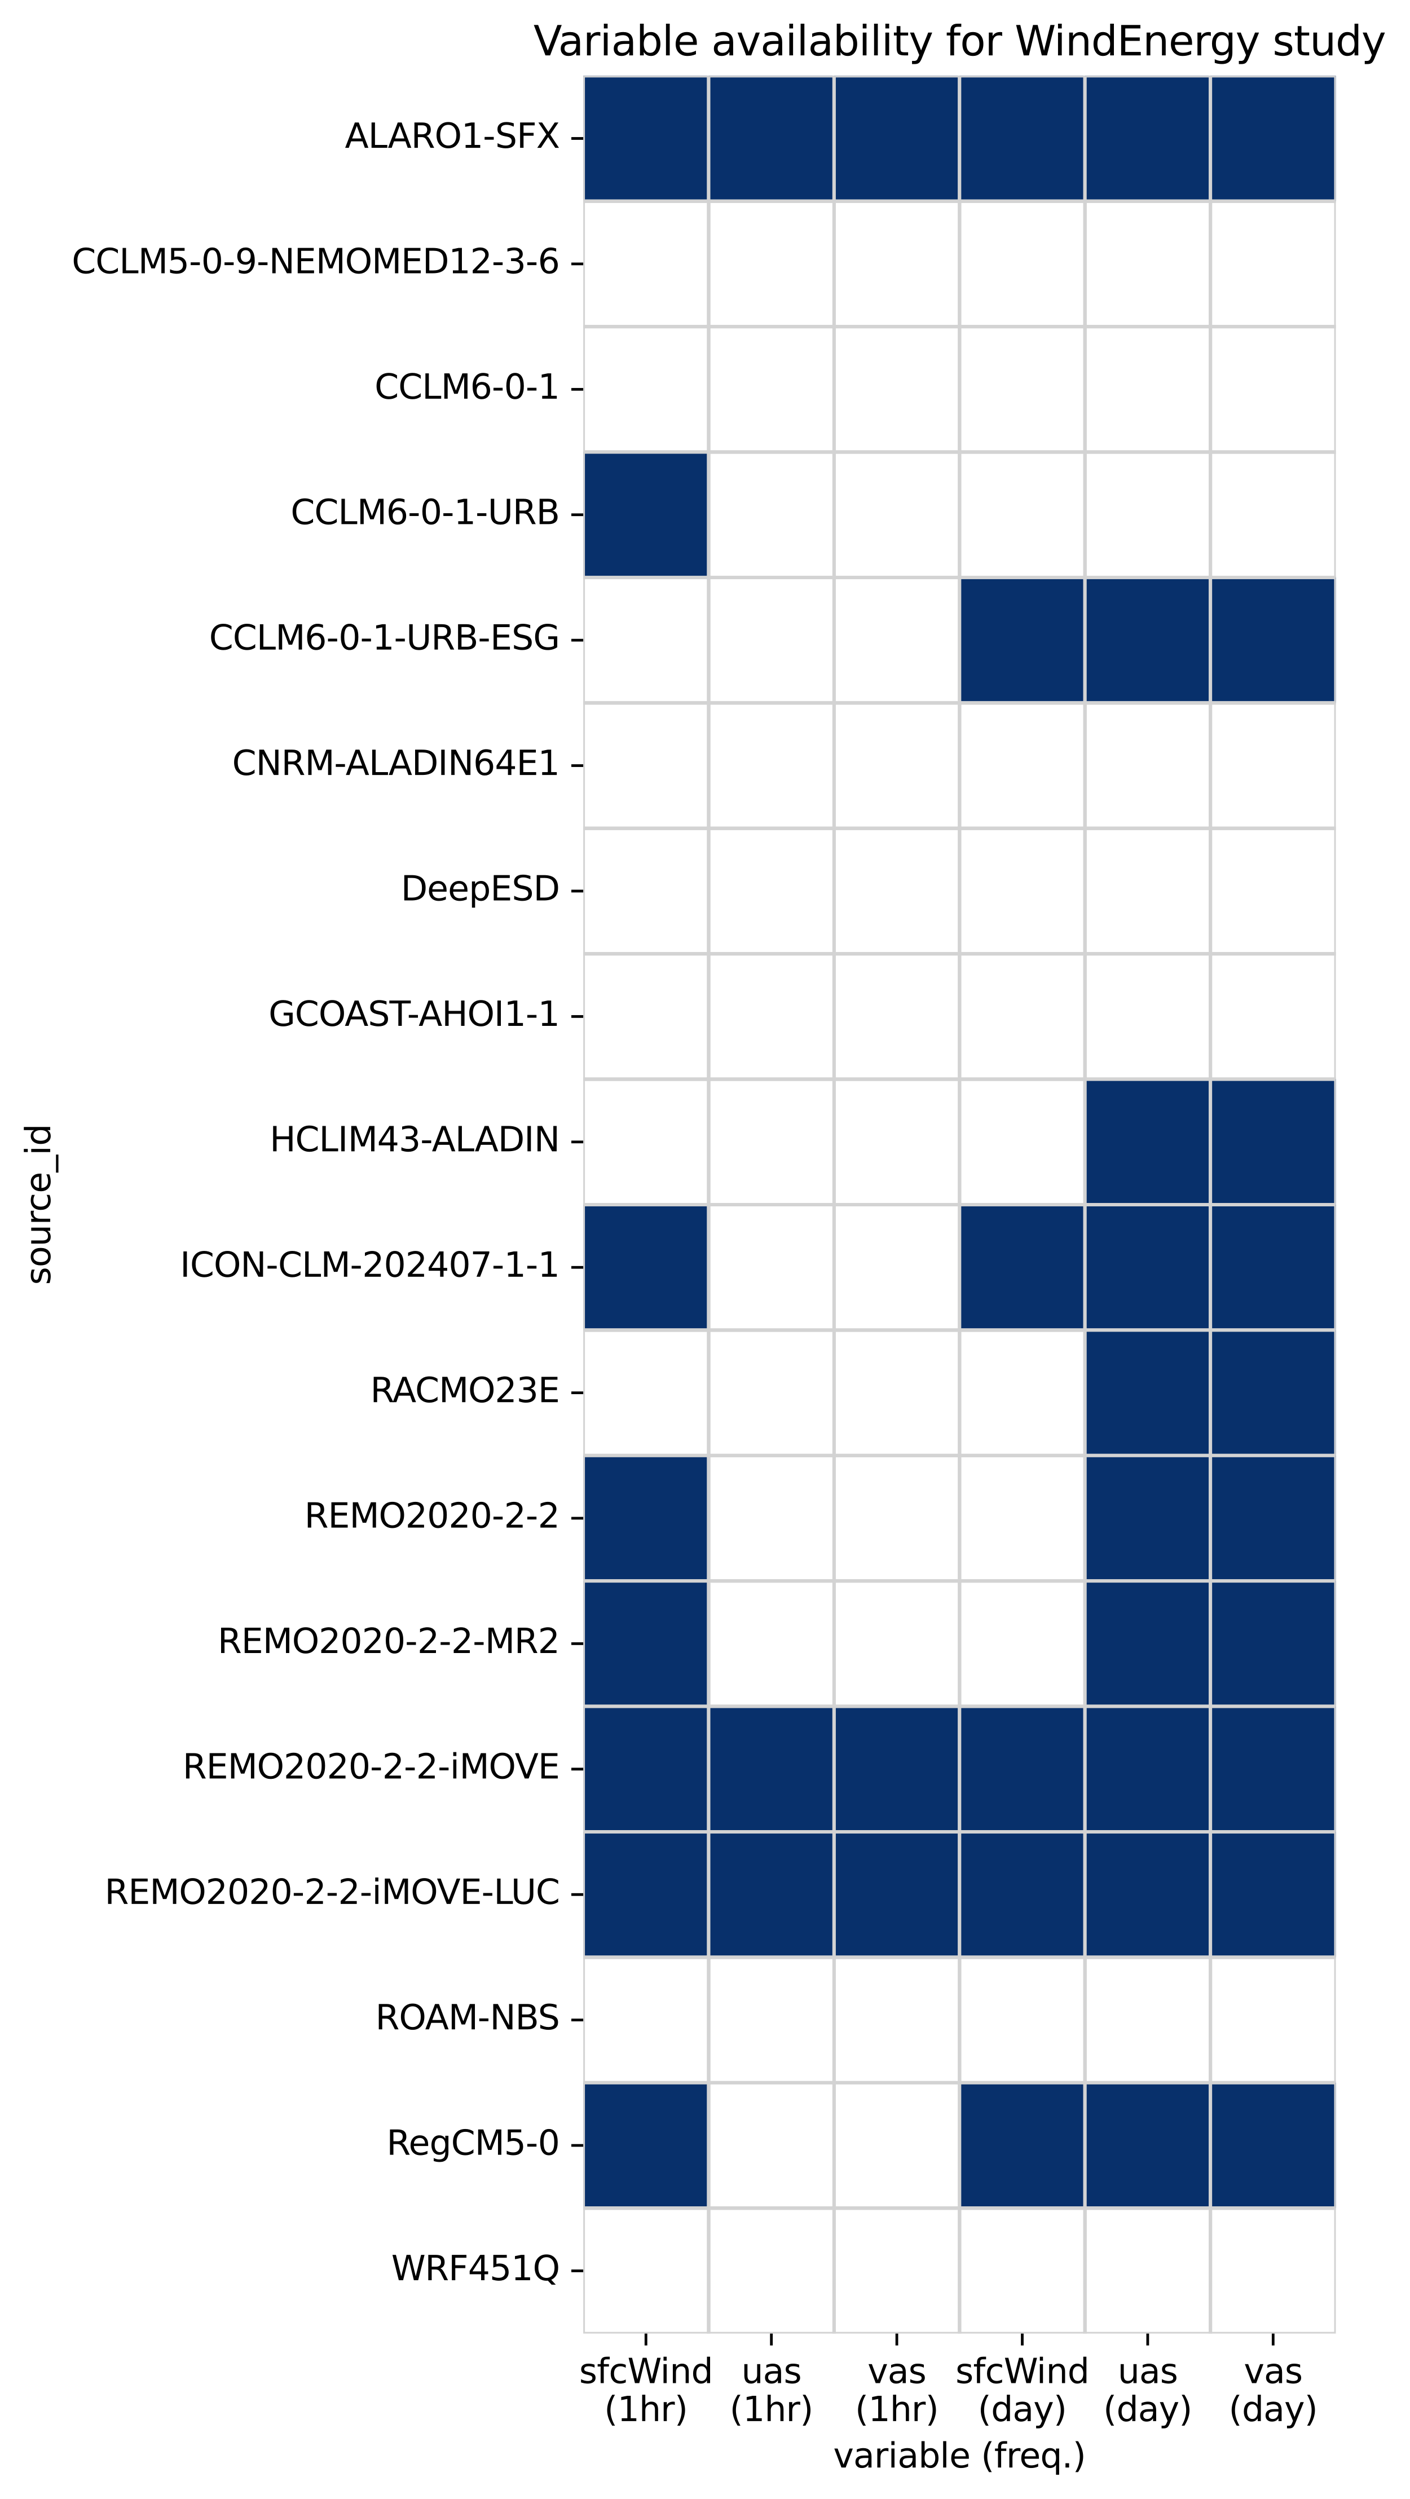 <?xml version="1.0" encoding="utf-8" standalone="no"?>
<!DOCTYPE svg PUBLIC "-//W3C//DTD SVG 1.1//EN"
  "http://www.w3.org/Graphics/SVG/1.1/DTD/svg11.dtd">
<svg xmlns:xlink="http://www.w3.org/1999/xlink" width="415.45pt" height="736.352pt" viewBox="0 0 415.45 736.352" xmlns="http://www.w3.org/2000/svg" version="1.1">
 <defs>
  <style type="text/css">*{stroke-linejoin: round; stroke-linecap: butt}</style>
 </defs>
 <g id="figure_1">
  <g id="patch_1">
   <path d="M 0 736.352
L 415.45 736.352
L 415.45 0
L 0 0
z
" style="fill: #ffffff"/>
  </g>
  <g id="axes_1">
   <g id="patch_2">
    <path d="M 171.845 687.598
L 393.605 687.598
L 393.605 22.318
L 171.845 22.318
z
" style="fill: #ffffff"/>
   </g>
   <g id="QuadMesh_1">
    <path d="M 171.845 22.318
L 208.805 22.318
L 208.805 59.278
L 171.845 59.278
L 171.845 22.318
" clip-path="url(#pa70fd21629)" style="fill: #08306b; stroke: #d3d3d3"/>
    <path d="M 208.805 22.318
L 245.765 22.318
L 245.765 59.278
L 208.805 59.278
L 208.805 22.318
" clip-path="url(#pa70fd21629)" style="fill: #08306b; stroke: #d3d3d3"/>
    <path d="M 245.765 22.318
L 282.725 22.318
L 282.725 59.278
L 245.765 59.278
L 245.765 22.318
" clip-path="url(#pa70fd21629)" style="fill: #08306b; stroke: #d3d3d3"/>
    <path d="M 282.725 22.318
L 319.685 22.318
L 319.685 59.278
L 282.725 59.278
L 282.725 22.318
" clip-path="url(#pa70fd21629)" style="fill: #08306b; stroke: #d3d3d3"/>
    <path d="M 319.685 22.318
L 356.645 22.318
L 356.645 59.278
L 319.685 59.278
L 319.685 22.318
" clip-path="url(#pa70fd21629)" style="fill: #08306b; stroke: #d3d3d3"/>
    <path d="M 356.645 22.318
L 393.605 22.318
L 393.605 59.278
L 356.645 59.278
L 356.645 22.318
" clip-path="url(#pa70fd21629)" style="fill: #08306b; stroke: #d3d3d3"/>
    <path d="M 171.845 59.278
L 208.805 59.278
L 208.805 96.238
L 171.845 96.238
L 171.845 59.278
" clip-path="url(#pa70fd21629)" style="fill: none; stroke: #d3d3d3"/>
    <path d="M 208.805 59.278
L 245.765 59.278
L 245.765 96.238
L 208.805 96.238
L 208.805 59.278
" clip-path="url(#pa70fd21629)" style="fill: none; stroke: #d3d3d3"/>
    <path d="M 245.765 59.278
L 282.725 59.278
L 282.725 96.238
L 245.765 96.238
L 245.765 59.278
" clip-path="url(#pa70fd21629)" style="fill: none; stroke: #d3d3d3"/>
    <path d="M 282.725 59.278
L 319.685 59.278
L 319.685 96.238
L 282.725 96.238
L 282.725 59.278
" clip-path="url(#pa70fd21629)" style="fill: none; stroke: #d3d3d3"/>
    <path d="M 319.685 59.278
L 356.645 59.278
L 356.645 96.238
L 319.685 96.238
L 319.685 59.278
" clip-path="url(#pa70fd21629)" style="fill: none; stroke: #d3d3d3"/>
    <path d="M 356.645 59.278
L 393.605 59.278
L 393.605 96.238
L 356.645 96.238
L 356.645 59.278
" clip-path="url(#pa70fd21629)" style="fill: none; stroke: #d3d3d3"/>
    <path d="M 171.845 96.238
L 208.805 96.238
L 208.805 133.198
L 171.845 133.198
L 171.845 96.238
" clip-path="url(#pa70fd21629)" style="fill: none; stroke: #d3d3d3"/>
    <path d="M 208.805 96.238
L 245.765 96.238
L 245.765 133.198
L 208.805 133.198
L 208.805 96.238
" clip-path="url(#pa70fd21629)" style="fill: none; stroke: #d3d3d3"/>
    <path d="M 245.765 96.238
L 282.725 96.238
L 282.725 133.198
L 245.765 133.198
L 245.765 96.238
" clip-path="url(#pa70fd21629)" style="fill: none; stroke: #d3d3d3"/>
    <path d="M 282.725 96.238
L 319.685 96.238
L 319.685 133.198
L 282.725 133.198
L 282.725 96.238
" clip-path="url(#pa70fd21629)" style="fill: none; stroke: #d3d3d3"/>
    <path d="M 319.685 96.238
L 356.645 96.238
L 356.645 133.198
L 319.685 133.198
L 319.685 96.238
" clip-path="url(#pa70fd21629)" style="fill: none; stroke: #d3d3d3"/>
    <path d="M 356.645 96.238
L 393.605 96.238
L 393.605 133.198
L 356.645 133.198
L 356.645 96.238
" clip-path="url(#pa70fd21629)" style="fill: none; stroke: #d3d3d3"/>
    <path d="M 171.845 133.198
L 208.805 133.198
L 208.805 170.158
L 171.845 170.158
L 171.845 133.198
" clip-path="url(#pa70fd21629)" style="fill: #08306b; stroke: #d3d3d3"/>
    <path d="M 208.805 133.198
L 245.765 133.198
L 245.765 170.158
L 208.805 170.158
L 208.805 133.198
" clip-path="url(#pa70fd21629)" style="fill: none; stroke: #d3d3d3"/>
    <path d="M 245.765 133.198
L 282.725 133.198
L 282.725 170.158
L 245.765 170.158
L 245.765 133.198
" clip-path="url(#pa70fd21629)" style="fill: none; stroke: #d3d3d3"/>
    <path d="M 282.725 133.198
L 319.685 133.198
L 319.685 170.158
L 282.725 170.158
L 282.725 133.198
" clip-path="url(#pa70fd21629)" style="fill: none; stroke: #d3d3d3"/>
    <path d="M 319.685 133.198
L 356.645 133.198
L 356.645 170.158
L 319.685 170.158
L 319.685 133.198
" clip-path="url(#pa70fd21629)" style="fill: none; stroke: #d3d3d3"/>
    <path d="M 356.645 133.198
L 393.605 133.198
L 393.605 170.158
L 356.645 170.158
L 356.645 133.198
" clip-path="url(#pa70fd21629)" style="fill: none; stroke: #d3d3d3"/>
    <path d="M 171.845 170.158
L 208.805 170.158
L 208.805 207.118
L 171.845 207.118
L 171.845 170.158
" clip-path="url(#pa70fd21629)" style="fill: none; stroke: #d3d3d3"/>
    <path d="M 208.805 170.158
L 245.765 170.158
L 245.765 207.118
L 208.805 207.118
L 208.805 170.158
" clip-path="url(#pa70fd21629)" style="fill: none; stroke: #d3d3d3"/>
    <path d="M 245.765 170.158
L 282.725 170.158
L 282.725 207.118
L 245.765 207.118
L 245.765 170.158
" clip-path="url(#pa70fd21629)" style="fill: none; stroke: #d3d3d3"/>
    <path d="M 282.725 170.158
L 319.685 170.158
L 319.685 207.118
L 282.725 207.118
L 282.725 170.158
" clip-path="url(#pa70fd21629)" style="fill: #08306b; stroke: #d3d3d3"/>
    <path d="M 319.685 170.158
L 356.645 170.158
L 356.645 207.118
L 319.685 207.118
L 319.685 170.158
" clip-path="url(#pa70fd21629)" style="fill: #08306b; stroke: #d3d3d3"/>
    <path d="M 356.645 170.158
L 393.605 170.158
L 393.605 207.118
L 356.645 207.118
L 356.645 170.158
" clip-path="url(#pa70fd21629)" style="fill: #08306b; stroke: #d3d3d3"/>
    <path d="M 171.845 207.118
L 208.805 207.118
L 208.805 244.078
L 171.845 244.078
L 171.845 207.118
" clip-path="url(#pa70fd21629)" style="fill: none; stroke: #d3d3d3"/>
    <path d="M 208.805 207.118
L 245.765 207.118
L 245.765 244.078
L 208.805 244.078
L 208.805 207.118
" clip-path="url(#pa70fd21629)" style="fill: none; stroke: #d3d3d3"/>
    <path d="M 245.765 207.118
L 282.725 207.118
L 282.725 244.078
L 245.765 244.078
L 245.765 207.118
" clip-path="url(#pa70fd21629)" style="fill: none; stroke: #d3d3d3"/>
    <path d="M 282.725 207.118
L 319.685 207.118
L 319.685 244.078
L 282.725 244.078
L 282.725 207.118
" clip-path="url(#pa70fd21629)" style="fill: none; stroke: #d3d3d3"/>
    <path d="M 319.685 207.118
L 356.645 207.118
L 356.645 244.078
L 319.685 244.078
L 319.685 207.118
" clip-path="url(#pa70fd21629)" style="fill: none; stroke: #d3d3d3"/>
    <path d="M 356.645 207.118
L 393.605 207.118
L 393.605 244.078
L 356.645 244.078
L 356.645 207.118
" clip-path="url(#pa70fd21629)" style="fill: none; stroke: #d3d3d3"/>
    <path d="M 171.845 244.078
L 208.805 244.078
L 208.805 281.038
L 171.845 281.038
L 171.845 244.078
" clip-path="url(#pa70fd21629)" style="fill: none; stroke: #d3d3d3"/>
    <path d="M 208.805 244.078
L 245.765 244.078
L 245.765 281.038
L 208.805 281.038
L 208.805 244.078
" clip-path="url(#pa70fd21629)" style="fill: none; stroke: #d3d3d3"/>
    <path d="M 245.765 244.078
L 282.725 244.078
L 282.725 281.038
L 245.765 281.038
L 245.765 244.078
" clip-path="url(#pa70fd21629)" style="fill: none; stroke: #d3d3d3"/>
    <path d="M 282.725 244.078
L 319.685 244.078
L 319.685 281.038
L 282.725 281.038
L 282.725 244.078
" clip-path="url(#pa70fd21629)" style="fill: none; stroke: #d3d3d3"/>
    <path d="M 319.685 244.078
L 356.645 244.078
L 356.645 281.038
L 319.685 281.038
L 319.685 244.078
" clip-path="url(#pa70fd21629)" style="fill: none; stroke: #d3d3d3"/>
    <path d="M 356.645 244.078
L 393.605 244.078
L 393.605 281.038
L 356.645 281.038
L 356.645 244.078
" clip-path="url(#pa70fd21629)" style="fill: none; stroke: #d3d3d3"/>
    <path d="M 171.845 281.038
L 208.805 281.038
L 208.805 317.998
L 171.845 317.998
L 171.845 281.038
" clip-path="url(#pa70fd21629)" style="fill: none; stroke: #d3d3d3"/>
    <path d="M 208.805 281.038
L 245.765 281.038
L 245.765 317.998
L 208.805 317.998
L 208.805 281.038
" clip-path="url(#pa70fd21629)" style="fill: none; stroke: #d3d3d3"/>
    <path d="M 245.765 281.038
L 282.725 281.038
L 282.725 317.998
L 245.765 317.998
L 245.765 281.038
" clip-path="url(#pa70fd21629)" style="fill: none; stroke: #d3d3d3"/>
    <path d="M 282.725 281.038
L 319.685 281.038
L 319.685 317.998
L 282.725 317.998
L 282.725 281.038
" clip-path="url(#pa70fd21629)" style="fill: none; stroke: #d3d3d3"/>
    <path d="M 319.685 281.038
L 356.645 281.038
L 356.645 317.998
L 319.685 317.998
L 319.685 281.038
" clip-path="url(#pa70fd21629)" style="fill: none; stroke: #d3d3d3"/>
    <path d="M 356.645 281.038
L 393.605 281.038
L 393.605 317.998
L 356.645 317.998
L 356.645 281.038
" clip-path="url(#pa70fd21629)" style="fill: none; stroke: #d3d3d3"/>
    <path d="M 171.845 317.998
L 208.805 317.998
L 208.805 354.958
L 171.845 354.958
L 171.845 317.998
" clip-path="url(#pa70fd21629)" style="fill: none; stroke: #d3d3d3"/>
    <path d="M 208.805 317.998
L 245.765 317.998
L 245.765 354.958
L 208.805 354.958
L 208.805 317.998
" clip-path="url(#pa70fd21629)" style="fill: none; stroke: #d3d3d3"/>
    <path d="M 245.765 317.998
L 282.725 317.998
L 282.725 354.958
L 245.765 354.958
L 245.765 317.998
" clip-path="url(#pa70fd21629)" style="fill: none; stroke: #d3d3d3"/>
    <path d="M 282.725 317.998
L 319.685 317.998
L 319.685 354.958
L 282.725 354.958
L 282.725 317.998
" clip-path="url(#pa70fd21629)" style="fill: none; stroke: #d3d3d3"/>
    <path d="M 319.685 317.998
L 356.645 317.998
L 356.645 354.958
L 319.685 354.958
L 319.685 317.998
" clip-path="url(#pa70fd21629)" style="fill: #08306b; stroke: #d3d3d3"/>
    <path d="M 356.645 317.998
L 393.605 317.998
L 393.605 354.958
L 356.645 354.958
L 356.645 317.998
" clip-path="url(#pa70fd21629)" style="fill: #08306b; stroke: #d3d3d3"/>
    <path d="M 171.845 354.958
L 208.805 354.958
L 208.805 391.918
L 171.845 391.918
L 171.845 354.958
" clip-path="url(#pa70fd21629)" style="fill: #08306b; stroke: #d3d3d3"/>
    <path d="M 208.805 354.958
L 245.765 354.958
L 245.765 391.918
L 208.805 391.918
L 208.805 354.958
" clip-path="url(#pa70fd21629)" style="fill: none; stroke: #d3d3d3"/>
    <path d="M 245.765 354.958
L 282.725 354.958
L 282.725 391.918
L 245.765 391.918
L 245.765 354.958
" clip-path="url(#pa70fd21629)" style="fill: none; stroke: #d3d3d3"/>
    <path d="M 282.725 354.958
L 319.685 354.958
L 319.685 391.918
L 282.725 391.918
L 282.725 354.958
" clip-path="url(#pa70fd21629)" style="fill: #08306b; stroke: #d3d3d3"/>
    <path d="M 319.685 354.958
L 356.645 354.958
L 356.645 391.918
L 319.685 391.918
L 319.685 354.958
" clip-path="url(#pa70fd21629)" style="fill: #08306b; stroke: #d3d3d3"/>
    <path d="M 356.645 354.958
L 393.605 354.958
L 393.605 391.918
L 356.645 391.918
L 356.645 354.958
" clip-path="url(#pa70fd21629)" style="fill: #08306b; stroke: #d3d3d3"/>
    <path d="M 171.845 391.918
L 208.805 391.918
L 208.805 428.878
L 171.845 428.878
L 171.845 391.918
" clip-path="url(#pa70fd21629)" style="fill: none; stroke: #d3d3d3"/>
    <path d="M 208.805 391.918
L 245.765 391.918
L 245.765 428.878
L 208.805 428.878
L 208.805 391.918
" clip-path="url(#pa70fd21629)" style="fill: none; stroke: #d3d3d3"/>
    <path d="M 245.765 391.918
L 282.725 391.918
L 282.725 428.878
L 245.765 428.878
L 245.765 391.918
" clip-path="url(#pa70fd21629)" style="fill: none; stroke: #d3d3d3"/>
    <path d="M 282.725 391.918
L 319.685 391.918
L 319.685 428.878
L 282.725 428.878
L 282.725 391.918
" clip-path="url(#pa70fd21629)" style="fill: none; stroke: #d3d3d3"/>
    <path d="M 319.685 391.918
L 356.645 391.918
L 356.645 428.878
L 319.685 428.878
L 319.685 391.918
" clip-path="url(#pa70fd21629)" style="fill: #08306b; stroke: #d3d3d3"/>
    <path d="M 356.645 391.918
L 393.605 391.918
L 393.605 428.878
L 356.645 428.878
L 356.645 391.918
" clip-path="url(#pa70fd21629)" style="fill: #08306b; stroke: #d3d3d3"/>
    <path d="M 171.845 428.878
L 208.805 428.878
L 208.805 465.838
L 171.845 465.838
L 171.845 428.878
" clip-path="url(#pa70fd21629)" style="fill: #08306b; stroke: #d3d3d3"/>
    <path d="M 208.805 428.878
L 245.765 428.878
L 245.765 465.838
L 208.805 465.838
L 208.805 428.878
" clip-path="url(#pa70fd21629)" style="fill: none; stroke: #d3d3d3"/>
    <path d="M 245.765 428.878
L 282.725 428.878
L 282.725 465.838
L 245.765 465.838
L 245.765 428.878
" clip-path="url(#pa70fd21629)" style="fill: none; stroke: #d3d3d3"/>
    <path d="M 282.725 428.878
L 319.685 428.878
L 319.685 465.838
L 282.725 465.838
L 282.725 428.878
" clip-path="url(#pa70fd21629)" style="fill: none; stroke: #d3d3d3"/>
    <path d="M 319.685 428.878
L 356.645 428.878
L 356.645 465.838
L 319.685 465.838
L 319.685 428.878
" clip-path="url(#pa70fd21629)" style="fill: #08306b; stroke: #d3d3d3"/>
    <path d="M 356.645 428.878
L 393.605 428.878
L 393.605 465.838
L 356.645 465.838
L 356.645 428.878
" clip-path="url(#pa70fd21629)" style="fill: #08306b; stroke: #d3d3d3"/>
    <path d="M 171.845 465.838
L 208.805 465.838
L 208.805 502.798
L 171.845 502.798
L 171.845 465.838
" clip-path="url(#pa70fd21629)" style="fill: #08306b; stroke: #d3d3d3"/>
    <path d="M 208.805 465.838
L 245.765 465.838
L 245.765 502.798
L 208.805 502.798
L 208.805 465.838
" clip-path="url(#pa70fd21629)" style="fill: none; stroke: #d3d3d3"/>
    <path d="M 245.765 465.838
L 282.725 465.838
L 282.725 502.798
L 245.765 502.798
L 245.765 465.838
" clip-path="url(#pa70fd21629)" style="fill: none; stroke: #d3d3d3"/>
    <path d="M 282.725 465.838
L 319.685 465.838
L 319.685 502.798
L 282.725 502.798
L 282.725 465.838
" clip-path="url(#pa70fd21629)" style="fill: none; stroke: #d3d3d3"/>
    <path d="M 319.685 465.838
L 356.645 465.838
L 356.645 502.798
L 319.685 502.798
L 319.685 465.838
" clip-path="url(#pa70fd21629)" style="fill: #08306b; stroke: #d3d3d3"/>
    <path d="M 356.645 465.838
L 393.605 465.838
L 393.605 502.798
L 356.645 502.798
L 356.645 465.838
" clip-path="url(#pa70fd21629)" style="fill: #08306b; stroke: #d3d3d3"/>
    <path d="M 171.845 502.798
L 208.805 502.798
L 208.805 539.758
L 171.845 539.758
L 171.845 502.798
" clip-path="url(#pa70fd21629)" style="fill: #08306b; stroke: #d3d3d3"/>
    <path d="M 208.805 502.798
L 245.765 502.798
L 245.765 539.758
L 208.805 539.758
L 208.805 502.798
" clip-path="url(#pa70fd21629)" style="fill: #08306b; stroke: #d3d3d3"/>
    <path d="M 245.765 502.798
L 282.725 502.798
L 282.725 539.758
L 245.765 539.758
L 245.765 502.798
" clip-path="url(#pa70fd21629)" style="fill: #08306b; stroke: #d3d3d3"/>
    <path d="M 282.725 502.798
L 319.685 502.798
L 319.685 539.758
L 282.725 539.758
L 282.725 502.798
" clip-path="url(#pa70fd21629)" style="fill: #08306b; stroke: #d3d3d3"/>
    <path d="M 319.685 502.798
L 356.645 502.798
L 356.645 539.758
L 319.685 539.758
L 319.685 502.798
" clip-path="url(#pa70fd21629)" style="fill: #08306b; stroke: #d3d3d3"/>
    <path d="M 356.645 502.798
L 393.605 502.798
L 393.605 539.758
L 356.645 539.758
L 356.645 502.798
" clip-path="url(#pa70fd21629)" style="fill: #08306b; stroke: #d3d3d3"/>
    <path d="M 171.845 539.758
L 208.805 539.758
L 208.805 576.718
L 171.845 576.718
L 171.845 539.758
" clip-path="url(#pa70fd21629)" style="fill: #08306b; stroke: #d3d3d3"/>
    <path d="M 208.805 539.758
L 245.765 539.758
L 245.765 576.718
L 208.805 576.718
L 208.805 539.758
" clip-path="url(#pa70fd21629)" style="fill: #08306b; stroke: #d3d3d3"/>
    <path d="M 245.765 539.758
L 282.725 539.758
L 282.725 576.718
L 245.765 576.718
L 245.765 539.758
" clip-path="url(#pa70fd21629)" style="fill: #08306b; stroke: #d3d3d3"/>
    <path d="M 282.725 539.758
L 319.685 539.758
L 319.685 576.718
L 282.725 576.718
L 282.725 539.758
" clip-path="url(#pa70fd21629)" style="fill: #08306b; stroke: #d3d3d3"/>
    <path d="M 319.685 539.758
L 356.645 539.758
L 356.645 576.718
L 319.685 576.718
L 319.685 539.758
" clip-path="url(#pa70fd21629)" style="fill: #08306b; stroke: #d3d3d3"/>
    <path d="M 356.645 539.758
L 393.605 539.758
L 393.605 576.718
L 356.645 576.718
L 356.645 539.758
" clip-path="url(#pa70fd21629)" style="fill: #08306b; stroke: #d3d3d3"/>
    <path d="M 171.845 576.718
L 208.805 576.718
L 208.805 613.678
L 171.845 613.678
L 171.845 576.718
" clip-path="url(#pa70fd21629)" style="fill: none; stroke: #d3d3d3"/>
    <path d="M 208.805 576.718
L 245.765 576.718
L 245.765 613.678
L 208.805 613.678
L 208.805 576.718
" clip-path="url(#pa70fd21629)" style="fill: none; stroke: #d3d3d3"/>
    <path d="M 245.765 576.718
L 282.725 576.718
L 282.725 613.678
L 245.765 613.678
L 245.765 576.718
" clip-path="url(#pa70fd21629)" style="fill: none; stroke: #d3d3d3"/>
    <path d="M 282.725 576.718
L 319.685 576.718
L 319.685 613.678
L 282.725 613.678
L 282.725 576.718
" clip-path="url(#pa70fd21629)" style="fill: none; stroke: #d3d3d3"/>
    <path d="M 319.685 576.718
L 356.645 576.718
L 356.645 613.678
L 319.685 613.678
L 319.685 576.718
" clip-path="url(#pa70fd21629)" style="fill: none; stroke: #d3d3d3"/>
    <path d="M 356.645 576.718
L 393.605 576.718
L 393.605 613.678
L 356.645 613.678
L 356.645 576.718
" clip-path="url(#pa70fd21629)" style="fill: none; stroke: #d3d3d3"/>
    <path d="M 171.845 613.678
L 208.805 613.678
L 208.805 650.638
L 171.845 650.638
L 171.845 613.678
" clip-path="url(#pa70fd21629)" style="fill: #08306b; stroke: #d3d3d3"/>
    <path d="M 208.805 613.678
L 245.765 613.678
L 245.765 650.638
L 208.805 650.638
L 208.805 613.678
" clip-path="url(#pa70fd21629)" style="fill: none; stroke: #d3d3d3"/>
    <path d="M 245.765 613.678
L 282.725 613.678
L 282.725 650.638
L 245.765 650.638
L 245.765 613.678
" clip-path="url(#pa70fd21629)" style="fill: none; stroke: #d3d3d3"/>
    <path d="M 282.725 613.678
L 319.685 613.678
L 319.685 650.638
L 282.725 650.638
L 282.725 613.678
" clip-path="url(#pa70fd21629)" style="fill: #08306b; stroke: #d3d3d3"/>
    <path d="M 319.685 613.678
L 356.645 613.678
L 356.645 650.638
L 319.685 650.638
L 319.685 613.678
" clip-path="url(#pa70fd21629)" style="fill: #08306b; stroke: #d3d3d3"/>
    <path d="M 356.645 613.678
L 393.605 613.678
L 393.605 650.638
L 356.645 650.638
L 356.645 613.678
" clip-path="url(#pa70fd21629)" style="fill: #08306b; stroke: #d3d3d3"/>
    <path d="M 171.845 650.638
L 208.805 650.638
L 208.805 687.598
L 171.845 687.598
L 171.845 650.638
" clip-path="url(#pa70fd21629)" style="fill: none; stroke: #d3d3d3"/>
    <path d="M 208.805 650.638
L 245.765 650.638
L 245.765 687.598
L 208.805 687.598
L 208.805 650.638
" clip-path="url(#pa70fd21629)" style="fill: none; stroke: #d3d3d3"/>
    <path d="M 245.765 650.638
L 282.725 650.638
L 282.725 687.598
L 245.765 687.598
L 245.765 650.638
" clip-path="url(#pa70fd21629)" style="fill: none; stroke: #d3d3d3"/>
    <path d="M 282.725 650.638
L 319.685 650.638
L 319.685 687.598
L 282.725 687.598
L 282.725 650.638
" clip-path="url(#pa70fd21629)" style="fill: none; stroke: #d3d3d3"/>
    <path d="M 319.685 650.638
L 356.645 650.638
L 356.645 687.598
L 319.685 687.598
L 319.685 650.638
" clip-path="url(#pa70fd21629)" style="fill: none; stroke: #d3d3d3"/>
    <path d="M 356.645 650.638
L 393.605 650.638
L 393.605 687.598
L 356.645 687.598
L 356.645 650.638
" clip-path="url(#pa70fd21629)" style="fill: none; stroke: #d3d3d3"/>
   </g>
   <g id="matplotlib.axis_1">
    <g id="xtick_1">
     <g id="line2d_1">
      <defs>
       <path id="ma48247ceb4" d="M 0 0
L 0 3.5
" style="stroke: #000000; stroke-width: 0.8"/>
      </defs>
      <g>
       <use xlink:href="#ma48247ceb4" x="190.325" y="687.598" style="stroke: #000000; stroke-width: 0.8"/>
      </g>
     </g>
     <g id="text_1">
      <!-- sfcWind -->
      <g transform="translate(170.648 702.197) scale(0.1 -0.1)">
       <defs>
        <path id="DejaVuSans-73" d="M 2834 3397
L 2834 2853
Q 2591 2978 2328 3040
Q 2066 3103 1784 3103
Q 1356 3103 1142 2972
Q 928 2841 928 2578
Q 928 2378 1081 2264
Q 1234 2150 1697 2047
L 1894 2003
Q 2506 1872 2764 1633
Q 3022 1394 3022 966
Q 3022 478 2636 193
Q 2250 -91 1575 -91
Q 1294 -91 989 -36
Q 684 19 347 128
L 347 722
Q 666 556 975 473
Q 1284 391 1588 391
Q 1994 391 2212 530
Q 2431 669 2431 922
Q 2431 1156 2273 1281
Q 2116 1406 1581 1522
L 1381 1569
Q 847 1681 609 1914
Q 372 2147 372 2553
Q 372 3047 722 3315
Q 1072 3584 1716 3584
Q 2034 3584 2315 3537
Q 2597 3491 2834 3397
z
" transform="scale(0.016)"/>
        <path id="DejaVuSans-66" d="M 2375 4863
L 2375 4384
L 1825 4384
Q 1516 4384 1395 4259
Q 1275 4134 1275 3809
L 1275 3500
L 2222 3500
L 2222 3053
L 1275 3053
L 1275 0
L 697 0
L 697 3053
L 147 3053
L 147 3500
L 697 3500
L 697 3744
Q 697 4328 969 4595
Q 1241 4863 1831 4863
L 2375 4863
z
" transform="scale(0.016)"/>
        <path id="DejaVuSans-63" d="M 3122 3366
L 3122 2828
Q 2878 2963 2633 3030
Q 2388 3097 2138 3097
Q 1578 3097 1268 2742
Q 959 2388 959 1747
Q 959 1106 1268 751
Q 1578 397 2138 397
Q 2388 397 2633 464
Q 2878 531 3122 666
L 3122 134
Q 2881 22 2623 -34
Q 2366 -91 2075 -91
Q 1284 -91 818 406
Q 353 903 353 1747
Q 353 2603 823 3093
Q 1294 3584 2113 3584
Q 2378 3584 2631 3529
Q 2884 3475 3122 3366
z
" transform="scale(0.016)"/>
        <path id="DejaVuSans-57" d="M 213 4666
L 850 4666
L 1831 722
L 2809 4666
L 3519 4666
L 4500 722
L 5478 4666
L 6119 4666
L 4947 0
L 4153 0
L 3169 4050
L 2175 0
L 1381 0
L 213 4666
z
" transform="scale(0.016)"/>
        <path id="DejaVuSans-69" d="M 603 3500
L 1178 3500
L 1178 0
L 603 0
L 603 3500
z
M 603 4863
L 1178 4863
L 1178 4134
L 603 4134
L 603 4863
z
" transform="scale(0.016)"/>
        <path id="DejaVuSans-6e" d="M 3513 2113
L 3513 0
L 2938 0
L 2938 2094
Q 2938 2591 2744 2837
Q 2550 3084 2163 3084
Q 1697 3084 1428 2787
Q 1159 2491 1159 1978
L 1159 0
L 581 0
L 581 3500
L 1159 3500
L 1159 2956
Q 1366 3272 1645 3428
Q 1925 3584 2291 3584
Q 2894 3584 3203 3211
Q 3513 2838 3513 2113
z
" transform="scale(0.016)"/>
        <path id="DejaVuSans-64" d="M 2906 2969
L 2906 4863
L 3481 4863
L 3481 0
L 2906 0
L 2906 525
Q 2725 213 2448 61
Q 2172 -91 1784 -91
Q 1150 -91 751 415
Q 353 922 353 1747
Q 353 2572 751 3078
Q 1150 3584 1784 3584
Q 2172 3584 2448 3432
Q 2725 3281 2906 2969
z
M 947 1747
Q 947 1113 1208 752
Q 1469 391 1925 391
Q 2381 391 2643 752
Q 2906 1113 2906 1747
Q 2906 2381 2643 2742
Q 2381 3103 1925 3103
Q 1469 3103 1208 2742
Q 947 2381 947 1747
z
" transform="scale(0.016)"/>
       </defs>
       <use xlink:href="#DejaVuSans-73"/>
       <use xlink:href="#DejaVuSans-66" transform="translate(52.1 0)"/>
       <use xlink:href="#DejaVuSans-63" transform="translate(87.305 0)"/>
       <use xlink:href="#DejaVuSans-57" transform="translate(142.285 0)"/>
       <use xlink:href="#DejaVuSans-69" transform="translate(238.912 0)"/>
       <use xlink:href="#DejaVuSans-6e" transform="translate(266.695 0)"/>
       <use xlink:href="#DejaVuSans-64" transform="translate(330.074 0)"/>
      </g>
      <!-- (1hr) -->
      <g transform="translate(178.018 713.394) scale(0.1 -0.1)">
       <defs>
        <path id="DejaVuSans-28" d="M 1984 4856
Q 1566 4138 1362 3434
Q 1159 2731 1159 2009
Q 1159 1288 1364 580
Q 1569 -128 1984 -844
L 1484 -844
Q 1016 -109 783 600
Q 550 1309 550 2009
Q 550 2706 781 3412
Q 1013 4119 1484 4856
L 1984 4856
z
" transform="scale(0.016)"/>
        <path id="DejaVuSans-31" d="M 794 531
L 1825 531
L 1825 4091
L 703 3866
L 703 4441
L 1819 4666
L 2450 4666
L 2450 531
L 3481 531
L 3481 0
L 794 0
L 794 531
z
" transform="scale(0.016)"/>
        <path id="DejaVuSans-68" d="M 3513 2113
L 3513 0
L 2938 0
L 2938 2094
Q 2938 2591 2744 2837
Q 2550 3084 2163 3084
Q 1697 3084 1428 2787
Q 1159 2491 1159 1978
L 1159 0
L 581 0
L 581 4863
L 1159 4863
L 1159 2956
Q 1366 3272 1645 3428
Q 1925 3584 2291 3584
Q 2894 3584 3203 3211
Q 3513 2838 3513 2113
z
" transform="scale(0.016)"/>
        <path id="DejaVuSans-72" d="M 2631 2963
Q 2534 3019 2420 3045
Q 2306 3072 2169 3072
Q 1681 3072 1420 2755
Q 1159 2438 1159 1844
L 1159 0
L 581 0
L 581 3500
L 1159 3500
L 1159 2956
Q 1341 3275 1631 3429
Q 1922 3584 2338 3584
Q 2397 3584 2469 3576
Q 2541 3569 2628 3553
L 2631 2963
z
" transform="scale(0.016)"/>
        <path id="DejaVuSans-29" d="M 513 4856
L 1013 4856
Q 1481 4119 1714 3412
Q 1947 2706 1947 2009
Q 1947 1309 1714 600
Q 1481 -109 1013 -844
L 513 -844
Q 928 -128 1133 580
Q 1338 1288 1338 2009
Q 1338 2731 1133 3434
Q 928 4138 513 4856
z
" transform="scale(0.016)"/>
       </defs>
       <use xlink:href="#DejaVuSans-28"/>
       <use xlink:href="#DejaVuSans-31" transform="translate(39.014 0)"/>
       <use xlink:href="#DejaVuSans-68" transform="translate(102.637 0)"/>
       <use xlink:href="#DejaVuSans-72" transform="translate(166.016 0)"/>
       <use xlink:href="#DejaVuSans-29" transform="translate(207.129 0)"/>
      </g>
     </g>
    </g>
    <g id="xtick_2">
     <g id="line2d_2">
      <g>
       <use xlink:href="#ma48247ceb4" x="227.285" y="687.598" style="stroke: #000000; stroke-width: 0.8"/>
      </g>
     </g>
     <g id="text_2">
      <!-- uas -->
      <g transform="translate(218.448 702.197) scale(0.1 -0.1)">
       <defs>
        <path id="DejaVuSans-75" d="M 544 1381
L 544 3500
L 1119 3500
L 1119 1403
Q 1119 906 1312 657
Q 1506 409 1894 409
Q 2359 409 2629 706
Q 2900 1003 2900 1516
L 2900 3500
L 3475 3500
L 3475 0
L 2900 0
L 2900 538
Q 2691 219 2414 64
Q 2138 -91 1772 -91
Q 1169 -91 856 284
Q 544 659 544 1381
z
M 1991 3584
L 1991 3584
z
" transform="scale(0.016)"/>
        <path id="DejaVuSans-61" d="M 2194 1759
Q 1497 1759 1228 1600
Q 959 1441 959 1056
Q 959 750 1161 570
Q 1363 391 1709 391
Q 2188 391 2477 730
Q 2766 1069 2766 1631
L 2766 1759
L 2194 1759
z
M 3341 1997
L 3341 0
L 2766 0
L 2766 531
Q 2569 213 2275 61
Q 1981 -91 1556 -91
Q 1019 -91 701 211
Q 384 513 384 1019
Q 384 1609 779 1909
Q 1175 2209 1959 2209
L 2766 2209
L 2766 2266
Q 2766 2663 2505 2880
Q 2244 3097 1772 3097
Q 1472 3097 1187 3025
Q 903 2953 641 2809
L 641 3341
Q 956 3463 1253 3523
Q 1550 3584 1831 3584
Q 2591 3584 2966 3190
Q 3341 2797 3341 1997
z
" transform="scale(0.016)"/>
       </defs>
       <use xlink:href="#DejaVuSans-75"/>
       <use xlink:href="#DejaVuSans-61" transform="translate(63.379 0)"/>
       <use xlink:href="#DejaVuSans-73" transform="translate(124.658 0)"/>
      </g>
      <!-- (1hr) -->
      <g transform="translate(214.978 713.394) scale(0.1 -0.1)">
       <use xlink:href="#DejaVuSans-28"/>
       <use xlink:href="#DejaVuSans-31" transform="translate(39.014 0)"/>
       <use xlink:href="#DejaVuSans-68" transform="translate(102.637 0)"/>
       <use xlink:href="#DejaVuSans-72" transform="translate(166.016 0)"/>
       <use xlink:href="#DejaVuSans-29" transform="translate(207.129 0)"/>
      </g>
     </g>
    </g>
    <g id="xtick_3">
     <g id="line2d_3">
      <g>
       <use xlink:href="#ma48247ceb4" x="264.245" y="687.598" style="stroke: #000000; stroke-width: 0.8"/>
      </g>
     </g>
     <g id="text_3">
      <!-- vas -->
      <g transform="translate(255.617 702.197) scale(0.1 -0.1)">
       <defs>
        <path id="DejaVuSans-76" d="M 191 3500
L 800 3500
L 1894 563
L 2988 3500
L 3597 3500
L 2284 0
L 1503 0
L 191 3500
z
" transform="scale(0.016)"/>
       </defs>
       <use xlink:href="#DejaVuSans-76"/>
       <use xlink:href="#DejaVuSans-61" transform="translate(59.18 0)"/>
       <use xlink:href="#DejaVuSans-73" transform="translate(120.459 0)"/>
      </g>
      <!-- (1hr) -->
      <g transform="translate(251.938 713.394) scale(0.1 -0.1)">
       <use xlink:href="#DejaVuSans-28"/>
       <use xlink:href="#DejaVuSans-31" transform="translate(39.014 0)"/>
       <use xlink:href="#DejaVuSans-68" transform="translate(102.637 0)"/>
       <use xlink:href="#DejaVuSans-72" transform="translate(166.016 0)"/>
       <use xlink:href="#DejaVuSans-29" transform="translate(207.129 0)"/>
      </g>
     </g>
    </g>
    <g id="xtick_4">
     <g id="line2d_4">
      <g>
       <use xlink:href="#ma48247ceb4" x="301.205" y="687.598" style="stroke: #000000; stroke-width: 0.8"/>
      </g>
     </g>
     <g id="text_4">
      <!-- sfcWind -->
      <g transform="translate(281.528 702.197) scale(0.1 -0.1)">
       <use xlink:href="#DejaVuSans-73"/>
       <use xlink:href="#DejaVuSans-66" transform="translate(52.1 0)"/>
       <use xlink:href="#DejaVuSans-63" transform="translate(87.305 0)"/>
       <use xlink:href="#DejaVuSans-57" transform="translate(142.285 0)"/>
       <use xlink:href="#DejaVuSans-69" transform="translate(238.912 0)"/>
       <use xlink:href="#DejaVuSans-6e" transform="translate(266.695 0)"/>
       <use xlink:href="#DejaVuSans-64" transform="translate(330.074 0)"/>
      </g>
      <!-- (day) -->
      <g transform="translate(288.106 713.394) scale(0.1 -0.1)">
       <defs>
        <path id="DejaVuSans-79" d="M 2059 -325
Q 1816 -950 1584 -1140
Q 1353 -1331 966 -1331
L 506 -1331
L 506 -850
L 844 -850
Q 1081 -850 1212 -737
Q 1344 -625 1503 -206
L 1606 56
L 191 3500
L 800 3500
L 1894 763
L 2988 3500
L 3597 3500
L 2059 -325
z
" transform="scale(0.016)"/>
       </defs>
       <use xlink:href="#DejaVuSans-28"/>
       <use xlink:href="#DejaVuSans-64" transform="translate(39.014 0)"/>
       <use xlink:href="#DejaVuSans-61" transform="translate(102.49 0)"/>
       <use xlink:href="#DejaVuSans-79" transform="translate(163.77 0)"/>
       <use xlink:href="#DejaVuSans-29" transform="translate(222.949 0)"/>
      </g>
     </g>
    </g>
    <g id="xtick_5">
     <g id="line2d_5">
      <g>
       <use xlink:href="#ma48247ceb4" x="338.165" y="687.598" style="stroke: #000000; stroke-width: 0.8"/>
      </g>
     </g>
     <g id="text_5">
      <!-- uas -->
      <g transform="translate(329.328 702.197) scale(0.1 -0.1)">
       <use xlink:href="#DejaVuSans-75"/>
       <use xlink:href="#DejaVuSans-61" transform="translate(63.379 0)"/>
       <use xlink:href="#DejaVuSans-73" transform="translate(124.658 0)"/>
      </g>
      <!-- (day) -->
      <g transform="translate(325.066 713.394) scale(0.1 -0.1)">
       <use xlink:href="#DejaVuSans-28"/>
       <use xlink:href="#DejaVuSans-64" transform="translate(39.014 0)"/>
       <use xlink:href="#DejaVuSans-61" transform="translate(102.49 0)"/>
       <use xlink:href="#DejaVuSans-79" transform="translate(163.77 0)"/>
       <use xlink:href="#DejaVuSans-29" transform="translate(222.949 0)"/>
      </g>
     </g>
    </g>
    <g id="xtick_6">
     <g id="line2d_6">
      <g>
       <use xlink:href="#ma48247ceb4" x="375.125" y="687.598" style="stroke: #000000; stroke-width: 0.8"/>
      </g>
     </g>
     <g id="text_6">
      <!-- vas -->
      <g transform="translate(366.497 702.197) scale(0.1 -0.1)">
       <use xlink:href="#DejaVuSans-76"/>
       <use xlink:href="#DejaVuSans-61" transform="translate(59.18 0)"/>
       <use xlink:href="#DejaVuSans-73" transform="translate(120.459 0)"/>
      </g>
      <!-- (day) -->
      <g transform="translate(362.026 713.394) scale(0.1 -0.1)">
       <use xlink:href="#DejaVuSans-28"/>
       <use xlink:href="#DejaVuSans-64" transform="translate(39.014 0)"/>
       <use xlink:href="#DejaVuSans-61" transform="translate(102.49 0)"/>
       <use xlink:href="#DejaVuSans-79" transform="translate(163.77 0)"/>
       <use xlink:href="#DejaVuSans-29" transform="translate(222.949 0)"/>
      </g>
     </g>
    </g>
    <g id="text_7">
     <!-- variable (freq.) -->
     <g transform="translate(245.52 727.072) scale(0.1 -0.1)">
      <defs>
       <path id="DejaVuSans-62" d="M 3116 1747
Q 3116 2381 2855 2742
Q 2594 3103 2138 3103
Q 1681 3103 1420 2742
Q 1159 2381 1159 1747
Q 1159 1113 1420 752
Q 1681 391 2138 391
Q 2594 391 2855 752
Q 3116 1113 3116 1747
z
M 1159 2969
Q 1341 3281 1617 3432
Q 1894 3584 2278 3584
Q 2916 3584 3314 3078
Q 3713 2572 3713 1747
Q 3713 922 3314 415
Q 2916 -91 2278 -91
Q 1894 -91 1617 61
Q 1341 213 1159 525
L 1159 0
L 581 0
L 581 4863
L 1159 4863
L 1159 2969
z
" transform="scale(0.016)"/>
       <path id="DejaVuSans-6c" d="M 603 4863
L 1178 4863
L 1178 0
L 603 0
L 603 4863
z
" transform="scale(0.016)"/>
       <path id="DejaVuSans-65" d="M 3597 1894
L 3597 1613
L 953 1613
Q 991 1019 1311 708
Q 1631 397 2203 397
Q 2534 397 2845 478
Q 3156 559 3463 722
L 3463 178
Q 3153 47 2828 -22
Q 2503 -91 2169 -91
Q 1331 -91 842 396
Q 353 884 353 1716
Q 353 2575 817 3079
Q 1281 3584 2069 3584
Q 2775 3584 3186 3129
Q 3597 2675 3597 1894
z
M 3022 2063
Q 3016 2534 2758 2815
Q 2500 3097 2075 3097
Q 1594 3097 1305 2825
Q 1016 2553 972 2059
L 3022 2063
z
" transform="scale(0.016)"/>
       <path id="DejaVuSans-20" transform="scale(0.016)"/>
       <path id="DejaVuSans-71" d="M 947 1747
Q 947 1113 1208 752
Q 1469 391 1925 391
Q 2381 391 2643 752
Q 2906 1113 2906 1747
Q 2906 2381 2643 2742
Q 2381 3103 1925 3103
Q 1469 3103 1208 2742
Q 947 2381 947 1747
z
M 2906 525
Q 2725 213 2448 61
Q 2172 -91 1784 -91
Q 1150 -91 751 415
Q 353 922 353 1747
Q 353 2572 751 3078
Q 1150 3584 1784 3584
Q 2172 3584 2448 3432
Q 2725 3281 2906 2969
L 2906 3500
L 3481 3500
L 3481 -1331
L 2906 -1331
L 2906 525
z
" transform="scale(0.016)"/>
       <path id="DejaVuSans-2e" d="M 684 794
L 1344 794
L 1344 0
L 684 0
L 684 794
z
" transform="scale(0.016)"/>
      </defs>
      <use xlink:href="#DejaVuSans-76"/>
      <use xlink:href="#DejaVuSans-61" transform="translate(59.18 0)"/>
      <use xlink:href="#DejaVuSans-72" transform="translate(120.459 0)"/>
      <use xlink:href="#DejaVuSans-69" transform="translate(161.572 0)"/>
      <use xlink:href="#DejaVuSans-61" transform="translate(189.355 0)"/>
      <use xlink:href="#DejaVuSans-62" transform="translate(250.635 0)"/>
      <use xlink:href="#DejaVuSans-6c" transform="translate(314.111 0)"/>
      <use xlink:href="#DejaVuSans-65" transform="translate(341.895 0)"/>
      <use xlink:href="#DejaVuSans-20" transform="translate(403.418 0)"/>
      <use xlink:href="#DejaVuSans-28" transform="translate(435.205 0)"/>
      <use xlink:href="#DejaVuSans-66" transform="translate(474.219 0)"/>
      <use xlink:href="#DejaVuSans-72" transform="translate(509.424 0)"/>
      <use xlink:href="#DejaVuSans-65" transform="translate(548.287 0)"/>
      <use xlink:href="#DejaVuSans-71" transform="translate(609.811 0)"/>
      <use xlink:href="#DejaVuSans-2e" transform="translate(673.287 0)"/>
      <use xlink:href="#DejaVuSans-29" transform="translate(705.074 0)"/>
     </g>
    </g>
   </g>
   <g id="matplotlib.axis_2">
    <g id="ytick_1">
     <g id="line2d_7">
      <defs>
       <path id="m550e3c6294" d="M 0 0
L -3.5 0
" style="stroke: #000000; stroke-width: 0.8"/>
      </defs>
      <g>
       <use xlink:href="#m550e3c6294" x="171.845" y="40.798" style="stroke: #000000; stroke-width: 0.8"/>
      </g>
     </g>
     <g id="text_8">
      <!-- ALARO1-SFX -->
      <g transform="translate(101.627 43.557) scale(0.1 -0.1)">
       <defs>
        <path id="DejaVuSans-41" d="M 2188 4044
L 1331 1722
L 3047 1722
L 2188 4044
z
M 1831 4666
L 2547 4666
L 4325 0
L 3669 0
L 3244 1197
L 1141 1197
L 716 0
L 50 0
L 1831 4666
z
" transform="scale(0.016)"/>
        <path id="DejaVuSans-4c" d="M 628 4666
L 1259 4666
L 1259 531
L 3531 531
L 3531 0
L 628 0
L 628 4666
z
" transform="scale(0.016)"/>
        <path id="DejaVuSans-52" d="M 2841 2188
Q 3044 2119 3236 1894
Q 3428 1669 3622 1275
L 4263 0
L 3584 0
L 2988 1197
Q 2756 1666 2539 1819
Q 2322 1972 1947 1972
L 1259 1972
L 1259 0
L 628 0
L 628 4666
L 2053 4666
Q 2853 4666 3247 4331
Q 3641 3997 3641 3322
Q 3641 2881 3436 2590
Q 3231 2300 2841 2188
z
M 1259 4147
L 1259 2491
L 2053 2491
Q 2509 2491 2742 2702
Q 2975 2913 2975 3322
Q 2975 3731 2742 3939
Q 2509 4147 2053 4147
L 1259 4147
z
" transform="scale(0.016)"/>
        <path id="DejaVuSans-4f" d="M 2522 4238
Q 1834 4238 1429 3725
Q 1025 3213 1025 2328
Q 1025 1447 1429 934
Q 1834 422 2522 422
Q 3209 422 3611 934
Q 4013 1447 4013 2328
Q 4013 3213 3611 3725
Q 3209 4238 2522 4238
z
M 2522 4750
Q 3503 4750 4090 4092
Q 4678 3434 4678 2328
Q 4678 1225 4090 567
Q 3503 -91 2522 -91
Q 1538 -91 948 565
Q 359 1222 359 2328
Q 359 3434 948 4092
Q 1538 4750 2522 4750
z
" transform="scale(0.016)"/>
        <path id="DejaVuSans-2d" d="M 313 2009
L 1997 2009
L 1997 1497
L 313 1497
L 313 2009
z
" transform="scale(0.016)"/>
        <path id="DejaVuSans-53" d="M 3425 4513
L 3425 3897
Q 3066 4069 2747 4153
Q 2428 4238 2131 4238
Q 1616 4238 1336 4038
Q 1056 3838 1056 3469
Q 1056 3159 1242 3001
Q 1428 2844 1947 2747
L 2328 2669
Q 3034 2534 3370 2195
Q 3706 1856 3706 1288
Q 3706 609 3251 259
Q 2797 -91 1919 -91
Q 1588 -91 1214 -16
Q 841 59 441 206
L 441 856
Q 825 641 1194 531
Q 1563 422 1919 422
Q 2459 422 2753 634
Q 3047 847 3047 1241
Q 3047 1584 2836 1778
Q 2625 1972 2144 2069
L 1759 2144
Q 1053 2284 737 2584
Q 422 2884 422 3419
Q 422 4038 858 4394
Q 1294 4750 2059 4750
Q 2388 4750 2728 4690
Q 3069 4631 3425 4513
z
" transform="scale(0.016)"/>
        <path id="DejaVuSans-46" d="M 628 4666
L 3309 4666
L 3309 4134
L 1259 4134
L 1259 2759
L 3109 2759
L 3109 2228
L 1259 2228
L 1259 0
L 628 0
L 628 4666
z
" transform="scale(0.016)"/>
        <path id="DejaVuSans-58" d="M 403 4666
L 1081 4666
L 2241 2931
L 3406 4666
L 4084 4666
L 2584 2425
L 4184 0
L 3506 0
L 2194 1984
L 872 0
L 191 0
L 1856 2491
L 403 4666
z
" transform="scale(0.016)"/>
       </defs>
       <use xlink:href="#DejaVuSans-41"/>
       <use xlink:href="#DejaVuSans-4c" transform="translate(68.408 0)"/>
       <use xlink:href="#DejaVuSans-41" transform="translate(126.371 0)"/>
       <use xlink:href="#DejaVuSans-52" transform="translate(194.779 0)"/>
       <use xlink:href="#DejaVuSans-4f" transform="translate(264.262 0)"/>
       <use xlink:href="#DejaVuSans-31" transform="translate(342.973 0)"/>
       <use xlink:href="#DejaVuSans-2d" transform="translate(406.596 0)"/>
       <use xlink:href="#DejaVuSans-53" transform="translate(442.68 0)"/>
       <use xlink:href="#DejaVuSans-46" transform="translate(506.156 0)"/>
       <use xlink:href="#DejaVuSans-58" transform="translate(563.676 0)"/>
      </g>
     </g>
    </g>
    <g id="ytick_2">
     <g id="line2d_8">
      <g>
       <use xlink:href="#m550e3c6294" x="171.845" y="77.758" style="stroke: #000000; stroke-width: 0.8"/>
      </g>
     </g>
     <g id="text_9">
      <!-- CCLM5-0-9-NEMOMED12-3-6 -->
      <g transform="translate(21.156 80.517) scale(0.1 -0.1)">
       <defs>
        <path id="DejaVuSans-43" d="M 4122 4306
L 4122 3641
Q 3803 3938 3442 4084
Q 3081 4231 2675 4231
Q 1875 4231 1450 3742
Q 1025 3253 1025 2328
Q 1025 1406 1450 917
Q 1875 428 2675 428
Q 3081 428 3442 575
Q 3803 722 4122 1019
L 4122 359
Q 3791 134 3420 21
Q 3050 -91 2638 -91
Q 1578 -91 968 557
Q 359 1206 359 2328
Q 359 3453 968 4101
Q 1578 4750 2638 4750
Q 3056 4750 3426 4639
Q 3797 4528 4122 4306
z
" transform="scale(0.016)"/>
        <path id="DejaVuSans-4d" d="M 628 4666
L 1569 4666
L 2759 1491
L 3956 4666
L 4897 4666
L 4897 0
L 4281 0
L 4281 4097
L 3078 897
L 2444 897
L 1241 4097
L 1241 0
L 628 0
L 628 4666
z
" transform="scale(0.016)"/>
        <path id="DejaVuSans-35" d="M 691 4666
L 3169 4666
L 3169 4134
L 1269 4134
L 1269 2991
Q 1406 3038 1543 3061
Q 1681 3084 1819 3084
Q 2600 3084 3056 2656
Q 3513 2228 3513 1497
Q 3513 744 3044 326
Q 2575 -91 1722 -91
Q 1428 -91 1123 -41
Q 819 9 494 109
L 494 744
Q 775 591 1075 516
Q 1375 441 1709 441
Q 2250 441 2565 725
Q 2881 1009 2881 1497
Q 2881 1984 2565 2268
Q 2250 2553 1709 2553
Q 1456 2553 1204 2497
Q 953 2441 691 2322
L 691 4666
z
" transform="scale(0.016)"/>
        <path id="DejaVuSans-30" d="M 2034 4250
Q 1547 4250 1301 3770
Q 1056 3291 1056 2328
Q 1056 1369 1301 889
Q 1547 409 2034 409
Q 2525 409 2770 889
Q 3016 1369 3016 2328
Q 3016 3291 2770 3770
Q 2525 4250 2034 4250
z
M 2034 4750
Q 2819 4750 3233 4129
Q 3647 3509 3647 2328
Q 3647 1150 3233 529
Q 2819 -91 2034 -91
Q 1250 -91 836 529
Q 422 1150 422 2328
Q 422 3509 836 4129
Q 1250 4750 2034 4750
z
" transform="scale(0.016)"/>
        <path id="DejaVuSans-39" d="M 703 97
L 703 672
Q 941 559 1184 500
Q 1428 441 1663 441
Q 2288 441 2617 861
Q 2947 1281 2994 2138
Q 2813 1869 2534 1725
Q 2256 1581 1919 1581
Q 1219 1581 811 2004
Q 403 2428 403 3163
Q 403 3881 828 4315
Q 1253 4750 1959 4750
Q 2769 4750 3195 4129
Q 3622 3509 3622 2328
Q 3622 1225 3098 567
Q 2575 -91 1691 -91
Q 1453 -91 1209 -44
Q 966 3 703 97
z
M 1959 2075
Q 2384 2075 2632 2365
Q 2881 2656 2881 3163
Q 2881 3666 2632 3958
Q 2384 4250 1959 4250
Q 1534 4250 1286 3958
Q 1038 3666 1038 3163
Q 1038 2656 1286 2365
Q 1534 2075 1959 2075
z
" transform="scale(0.016)"/>
        <path id="DejaVuSans-4e" d="M 628 4666
L 1478 4666
L 3547 763
L 3547 4666
L 4159 4666
L 4159 0
L 3309 0
L 1241 3903
L 1241 0
L 628 0
L 628 4666
z
" transform="scale(0.016)"/>
        <path id="DejaVuSans-45" d="M 628 4666
L 3578 4666
L 3578 4134
L 1259 4134
L 1259 2753
L 3481 2753
L 3481 2222
L 1259 2222
L 1259 531
L 3634 531
L 3634 0
L 628 0
L 628 4666
z
" transform="scale(0.016)"/>
        <path id="DejaVuSans-44" d="M 1259 4147
L 1259 519
L 2022 519
Q 2988 519 3436 956
Q 3884 1394 3884 2338
Q 3884 3275 3436 3711
Q 2988 4147 2022 4147
L 1259 4147
z
M 628 4666
L 1925 4666
Q 3281 4666 3915 4102
Q 4550 3538 4550 2338
Q 4550 1131 3912 565
Q 3275 0 1925 0
L 628 0
L 628 4666
z
" transform="scale(0.016)"/>
        <path id="DejaVuSans-32" d="M 1228 531
L 3431 531
L 3431 0
L 469 0
L 469 531
Q 828 903 1448 1529
Q 2069 2156 2228 2338
Q 2531 2678 2651 2914
Q 2772 3150 2772 3378
Q 2772 3750 2511 3984
Q 2250 4219 1831 4219
Q 1534 4219 1204 4116
Q 875 4013 500 3803
L 500 4441
Q 881 4594 1212 4672
Q 1544 4750 1819 4750
Q 2544 4750 2975 4387
Q 3406 4025 3406 3419
Q 3406 3131 3298 2873
Q 3191 2616 2906 2266
Q 2828 2175 2409 1742
Q 1991 1309 1228 531
z
" transform="scale(0.016)"/>
        <path id="DejaVuSans-33" d="M 2597 2516
Q 3050 2419 3304 2112
Q 3559 1806 3559 1356
Q 3559 666 3084 287
Q 2609 -91 1734 -91
Q 1441 -91 1130 -33
Q 819 25 488 141
L 488 750
Q 750 597 1062 519
Q 1375 441 1716 441
Q 2309 441 2620 675
Q 2931 909 2931 1356
Q 2931 1769 2642 2001
Q 2353 2234 1838 2234
L 1294 2234
L 1294 2753
L 1863 2753
Q 2328 2753 2575 2939
Q 2822 3125 2822 3475
Q 2822 3834 2567 4026
Q 2313 4219 1838 4219
Q 1578 4219 1281 4162
Q 984 4106 628 3988
L 628 4550
Q 988 4650 1302 4700
Q 1616 4750 1894 4750
Q 2613 4750 3031 4423
Q 3450 4097 3450 3541
Q 3450 3153 3228 2886
Q 3006 2619 2597 2516
z
" transform="scale(0.016)"/>
        <path id="DejaVuSans-36" d="M 2113 2584
Q 1688 2584 1439 2293
Q 1191 2003 1191 1497
Q 1191 994 1439 701
Q 1688 409 2113 409
Q 2538 409 2786 701
Q 3034 994 3034 1497
Q 3034 2003 2786 2293
Q 2538 2584 2113 2584
z
M 3366 4563
L 3366 3988
Q 3128 4100 2886 4159
Q 2644 4219 2406 4219
Q 1781 4219 1451 3797
Q 1122 3375 1075 2522
Q 1259 2794 1537 2939
Q 1816 3084 2150 3084
Q 2853 3084 3261 2657
Q 3669 2231 3669 1497
Q 3669 778 3244 343
Q 2819 -91 2113 -91
Q 1303 -91 875 529
Q 447 1150 447 2328
Q 447 3434 972 4092
Q 1497 4750 2381 4750
Q 2619 4750 2861 4703
Q 3103 4656 3366 4563
z
" transform="scale(0.016)"/>
       </defs>
       <use xlink:href="#DejaVuSans-43"/>
       <use xlink:href="#DejaVuSans-43" transform="translate(69.824 0)"/>
       <use xlink:href="#DejaVuSans-4c" transform="translate(139.648 0)"/>
       <use xlink:href="#DejaVuSans-4d" transform="translate(195.361 0)"/>
       <use xlink:href="#DejaVuSans-35" transform="translate(281.641 0)"/>
       <use xlink:href="#DejaVuSans-2d" transform="translate(345.264 0)"/>
       <use xlink:href="#DejaVuSans-30" transform="translate(381.348 0)"/>
       <use xlink:href="#DejaVuSans-2d" transform="translate(444.971 0)"/>
       <use xlink:href="#DejaVuSans-39" transform="translate(481.055 0)"/>
       <use xlink:href="#DejaVuSans-2d" transform="translate(544.678 0)"/>
       <use xlink:href="#DejaVuSans-4e" transform="translate(580.762 0)"/>
       <use xlink:href="#DejaVuSans-45" transform="translate(655.566 0)"/>
       <use xlink:href="#DejaVuSans-4d" transform="translate(718.75 0)"/>
       <use xlink:href="#DejaVuSans-4f" transform="translate(805.029 0)"/>
       <use xlink:href="#DejaVuSans-4d" transform="translate(883.74 0)"/>
       <use xlink:href="#DejaVuSans-45" transform="translate(970.02 0)"/>
       <use xlink:href="#DejaVuSans-44" transform="translate(1033.203 0)"/>
       <use xlink:href="#DejaVuSans-31" transform="translate(1110.205 0)"/>
       <use xlink:href="#DejaVuSans-32" transform="translate(1173.828 0)"/>
       <use xlink:href="#DejaVuSans-2d" transform="translate(1237.451 0)"/>
       <use xlink:href="#DejaVuSans-33" transform="translate(1273.535 0)"/>
       <use xlink:href="#DejaVuSans-2d" transform="translate(1337.158 0)"/>
       <use xlink:href="#DejaVuSans-36" transform="translate(1373.242 0)"/>
      </g>
     </g>
    </g>
    <g id="ytick_3">
     <g id="line2d_9">
      <g>
       <use xlink:href="#m550e3c6294" x="171.845" y="114.718" style="stroke: #000000; stroke-width: 0.8"/>
      </g>
     </g>
     <g id="text_10">
      <!-- CCLM6-0-1 -->
      <g transform="translate(110.377 117.478) scale(0.1 -0.1)">
       <use xlink:href="#DejaVuSans-43"/>
       <use xlink:href="#DejaVuSans-43" transform="translate(69.824 0)"/>
       <use xlink:href="#DejaVuSans-4c" transform="translate(139.648 0)"/>
       <use xlink:href="#DejaVuSans-4d" transform="translate(195.361 0)"/>
       <use xlink:href="#DejaVuSans-36" transform="translate(281.641 0)"/>
       <use xlink:href="#DejaVuSans-2d" transform="translate(345.264 0)"/>
       <use xlink:href="#DejaVuSans-30" transform="translate(381.348 0)"/>
       <use xlink:href="#DejaVuSans-2d" transform="translate(444.971 0)"/>
       <use xlink:href="#DejaVuSans-31" transform="translate(481.055 0)"/>
      </g>
     </g>
    </g>
    <g id="ytick_4">
     <g id="line2d_10">
      <g>
       <use xlink:href="#m550e3c6294" x="171.845" y="151.678" style="stroke: #000000; stroke-width: 0.8"/>
      </g>
     </g>
     <g id="text_11">
      <!-- CCLM6-0-1-URB -->
      <g transform="translate(85.641 154.438) scale(0.1 -0.1)">
       <defs>
        <path id="DejaVuSans-55" d="M 556 4666
L 1191 4666
L 1191 1831
Q 1191 1081 1462 751
Q 1734 422 2344 422
Q 2950 422 3222 751
Q 3494 1081 3494 1831
L 3494 4666
L 4128 4666
L 4128 1753
Q 4128 841 3676 375
Q 3225 -91 2344 -91
Q 1459 -91 1007 375
Q 556 841 556 1753
L 556 4666
z
" transform="scale(0.016)"/>
        <path id="DejaVuSans-42" d="M 1259 2228
L 1259 519
L 2272 519
Q 2781 519 3026 730
Q 3272 941 3272 1375
Q 3272 1813 3026 2020
Q 2781 2228 2272 2228
L 1259 2228
z
M 1259 4147
L 1259 2741
L 2194 2741
Q 2656 2741 2882 2914
Q 3109 3088 3109 3444
Q 3109 3797 2882 3972
Q 2656 4147 2194 4147
L 1259 4147
z
M 628 4666
L 2241 4666
Q 2963 4666 3353 4366
Q 3744 4066 3744 3513
Q 3744 3084 3544 2831
Q 3344 2578 2956 2516
Q 3422 2416 3680 2098
Q 3938 1781 3938 1306
Q 3938 681 3513 340
Q 3088 0 2303 0
L 628 0
L 628 4666
z
" transform="scale(0.016)"/>
       </defs>
       <use xlink:href="#DejaVuSans-43"/>
       <use xlink:href="#DejaVuSans-43" transform="translate(69.824 0)"/>
       <use xlink:href="#DejaVuSans-4c" transform="translate(139.648 0)"/>
       <use xlink:href="#DejaVuSans-4d" transform="translate(195.361 0)"/>
       <use xlink:href="#DejaVuSans-36" transform="translate(281.641 0)"/>
       <use xlink:href="#DejaVuSans-2d" transform="translate(345.264 0)"/>
       <use xlink:href="#DejaVuSans-30" transform="translate(381.348 0)"/>
       <use xlink:href="#DejaVuSans-2d" transform="translate(444.971 0)"/>
       <use xlink:href="#DejaVuSans-31" transform="translate(481.055 0)"/>
       <use xlink:href="#DejaVuSans-2d" transform="translate(544.678 0)"/>
       <use xlink:href="#DejaVuSans-55" transform="translate(580.762 0)"/>
       <use xlink:href="#DejaVuSans-52" transform="translate(653.955 0)"/>
       <use xlink:href="#DejaVuSans-42" transform="translate(723.438 0)"/>
      </g>
     </g>
    </g>
    <g id="ytick_5">
     <g id="line2d_11">
      <g>
       <use xlink:href="#m550e3c6294" x="171.845" y="188.638" style="stroke: #000000; stroke-width: 0.8"/>
      </g>
     </g>
     <g id="text_12">
      <!-- CCLM6-0-1-URB-ESG -->
      <g transform="translate(61.617 191.398) scale(0.1 -0.1)">
       <defs>
        <path id="DejaVuSans-47" d="M 3809 666
L 3809 1919
L 2778 1919
L 2778 2438
L 4434 2438
L 4434 434
Q 4069 175 3628 42
Q 3188 -91 2688 -91
Q 1594 -91 976 548
Q 359 1188 359 2328
Q 359 3472 976 4111
Q 1594 4750 2688 4750
Q 3144 4750 3555 4637
Q 3966 4525 4313 4306
L 4313 3634
Q 3963 3931 3569 4081
Q 3175 4231 2741 4231
Q 1884 4231 1454 3753
Q 1025 3275 1025 2328
Q 1025 1384 1454 906
Q 1884 428 2741 428
Q 3075 428 3337 486
Q 3600 544 3809 666
z
" transform="scale(0.016)"/>
       </defs>
       <use xlink:href="#DejaVuSans-43"/>
       <use xlink:href="#DejaVuSans-43" transform="translate(69.824 0)"/>
       <use xlink:href="#DejaVuSans-4c" transform="translate(139.648 0)"/>
       <use xlink:href="#DejaVuSans-4d" transform="translate(195.361 0)"/>
       <use xlink:href="#DejaVuSans-36" transform="translate(281.641 0)"/>
       <use xlink:href="#DejaVuSans-2d" transform="translate(345.264 0)"/>
       <use xlink:href="#DejaVuSans-30" transform="translate(381.348 0)"/>
       <use xlink:href="#DejaVuSans-2d" transform="translate(444.971 0)"/>
       <use xlink:href="#DejaVuSans-31" transform="translate(481.055 0)"/>
       <use xlink:href="#DejaVuSans-2d" transform="translate(544.678 0)"/>
       <use xlink:href="#DejaVuSans-55" transform="translate(580.762 0)"/>
       <use xlink:href="#DejaVuSans-52" transform="translate(653.955 0)"/>
       <use xlink:href="#DejaVuSans-42" transform="translate(723.438 0)"/>
       <use xlink:href="#DejaVuSans-2d" transform="translate(792.041 0)"/>
       <use xlink:href="#DejaVuSans-45" transform="translate(828.125 0)"/>
       <use xlink:href="#DejaVuSans-53" transform="translate(891.309 0)"/>
       <use xlink:href="#DejaVuSans-47" transform="translate(954.785 0)"/>
      </g>
     </g>
    </g>
    <g id="ytick_6">
     <g id="line2d_12">
      <g>
       <use xlink:href="#m550e3c6294" x="171.845" y="225.598" style="stroke: #000000; stroke-width: 0.8"/>
      </g>
     </g>
     <g id="text_13">
      <!-- CNRM-ALADIN64E1 -->
      <g transform="translate(68.406 228.357) scale(0.1 -0.1)">
       <defs>
        <path id="DejaVuSans-49" d="M 628 4666
L 1259 4666
L 1259 0
L 628 0
L 628 4666
z
" transform="scale(0.016)"/>
        <path id="DejaVuSans-34" d="M 2419 4116
L 825 1625
L 2419 1625
L 2419 4116
z
M 2253 4666
L 3047 4666
L 3047 1625
L 3713 1625
L 3713 1100
L 3047 1100
L 3047 0
L 2419 0
L 2419 1100
L 313 1100
L 313 1709
L 2253 4666
z
" transform="scale(0.016)"/>
       </defs>
       <use xlink:href="#DejaVuSans-43"/>
       <use xlink:href="#DejaVuSans-4e" transform="translate(69.824 0)"/>
       <use xlink:href="#DejaVuSans-52" transform="translate(144.629 0)"/>
       <use xlink:href="#DejaVuSans-4d" transform="translate(214.111 0)"/>
       <use xlink:href="#DejaVuSans-2d" transform="translate(300.391 0)"/>
       <use xlink:href="#DejaVuSans-41" transform="translate(334.225 0)"/>
       <use xlink:href="#DejaVuSans-4c" transform="translate(402.633 0)"/>
       <use xlink:href="#DejaVuSans-41" transform="translate(460.596 0)"/>
       <use xlink:href="#DejaVuSans-44" transform="translate(529.004 0)"/>
       <use xlink:href="#DejaVuSans-49" transform="translate(606.006 0)"/>
       <use xlink:href="#DejaVuSans-4e" transform="translate(635.498 0)"/>
       <use xlink:href="#DejaVuSans-36" transform="translate(710.303 0)"/>
       <use xlink:href="#DejaVuSans-34" transform="translate(773.926 0)"/>
       <use xlink:href="#DejaVuSans-45" transform="translate(837.549 0)"/>
       <use xlink:href="#DejaVuSans-31" transform="translate(900.732 0)"/>
      </g>
     </g>
    </g>
    <g id="ytick_7">
     <g id="line2d_13">
      <g>
       <use xlink:href="#m550e3c6294" x="171.845" y="262.558" style="stroke: #000000; stroke-width: 0.8"/>
      </g>
     </g>
     <g id="text_14">
      <!-- DeepESD -->
      <g transform="translate(118.123 265.317) scale(0.1 -0.1)">
       <defs>
        <path id="DejaVuSans-70" d="M 1159 525
L 1159 -1331
L 581 -1331
L 581 3500
L 1159 3500
L 1159 2969
Q 1341 3281 1617 3432
Q 1894 3584 2278 3584
Q 2916 3584 3314 3078
Q 3713 2572 3713 1747
Q 3713 922 3314 415
Q 2916 -91 2278 -91
Q 1894 -91 1617 61
Q 1341 213 1159 525
z
M 3116 1747
Q 3116 2381 2855 2742
Q 2594 3103 2138 3103
Q 1681 3103 1420 2742
Q 1159 2381 1159 1747
Q 1159 1113 1420 752
Q 1681 391 2138 391
Q 2594 391 2855 752
Q 3116 1113 3116 1747
z
" transform="scale(0.016)"/>
       </defs>
       <use xlink:href="#DejaVuSans-44"/>
       <use xlink:href="#DejaVuSans-65" transform="translate(77.002 0)"/>
       <use xlink:href="#DejaVuSans-65" transform="translate(138.525 0)"/>
       <use xlink:href="#DejaVuSans-70" transform="translate(200.049 0)"/>
       <use xlink:href="#DejaVuSans-45" transform="translate(263.525 0)"/>
       <use xlink:href="#DejaVuSans-53" transform="translate(326.709 0)"/>
       <use xlink:href="#DejaVuSans-44" transform="translate(390.186 0)"/>
      </g>
     </g>
    </g>
    <g id="ytick_8">
     <g id="line2d_14">
      <g>
       <use xlink:href="#m550e3c6294" x="171.845" y="299.518" style="stroke: #000000; stroke-width: 0.8"/>
      </g>
     </g>
     <g id="text_15">
      <!-- GCOAST-AHOI1-1 -->
      <g transform="translate(79.134 302.277) scale(0.1 -0.1)">
       <defs>
        <path id="DejaVuSans-54" d="M -19 4666
L 3928 4666
L 3928 4134
L 2272 4134
L 2272 0
L 1638 0
L 1638 4134
L -19 4134
L -19 4666
z
" transform="scale(0.016)"/>
        <path id="DejaVuSans-48" d="M 628 4666
L 1259 4666
L 1259 2753
L 3553 2753
L 3553 4666
L 4184 4666
L 4184 0
L 3553 0
L 3553 2222
L 1259 2222
L 1259 0
L 628 0
L 628 4666
z
" transform="scale(0.016)"/>
       </defs>
       <use xlink:href="#DejaVuSans-47"/>
       <use xlink:href="#DejaVuSans-43" transform="translate(77.49 0)"/>
       <use xlink:href="#DejaVuSans-4f" transform="translate(147.314 0)"/>
       <use xlink:href="#DejaVuSans-41" transform="translate(224.275 0)"/>
       <use xlink:href="#DejaVuSans-53" transform="translate(292.684 0)"/>
       <use xlink:href="#DejaVuSans-54" transform="translate(356.16 0)"/>
       <use xlink:href="#DejaVuSans-2d" transform="translate(408.119 0)"/>
       <use xlink:href="#DejaVuSans-41" transform="translate(441.953 0)"/>
       <use xlink:href="#DejaVuSans-48" transform="translate(510.361 0)"/>
       <use xlink:href="#DejaVuSans-4f" transform="translate(585.557 0)"/>
       <use xlink:href="#DejaVuSans-49" transform="translate(664.268 0)"/>
       <use xlink:href="#DejaVuSans-31" transform="translate(693.76 0)"/>
       <use xlink:href="#DejaVuSans-2d" transform="translate(757.383 0)"/>
       <use xlink:href="#DejaVuSans-31" transform="translate(793.467 0)"/>
      </g>
     </g>
    </g>
    <g id="ytick_9">
     <g id="line2d_15">
      <g>
       <use xlink:href="#m550e3c6294" x="171.845" y="336.478" style="stroke: #000000; stroke-width: 0.8"/>
      </g>
     </g>
     <g id="text_16">
      <!-- HCLIM43-ALADIN -->
      <g transform="translate(79.475 339.238) scale(0.1 -0.1)">
       <use xlink:href="#DejaVuSans-48"/>
       <use xlink:href="#DejaVuSans-43" transform="translate(75.195 0)"/>
       <use xlink:href="#DejaVuSans-4c" transform="translate(145.02 0)"/>
       <use xlink:href="#DejaVuSans-49" transform="translate(200.732 0)"/>
       <use xlink:href="#DejaVuSans-4d" transform="translate(230.225 0)"/>
       <use xlink:href="#DejaVuSans-34" transform="translate(316.504 0)"/>
       <use xlink:href="#DejaVuSans-33" transform="translate(380.127 0)"/>
       <use xlink:href="#DejaVuSans-2d" transform="translate(443.75 0)"/>
       <use xlink:href="#DejaVuSans-41" transform="translate(477.584 0)"/>
       <use xlink:href="#DejaVuSans-4c" transform="translate(545.992 0)"/>
       <use xlink:href="#DejaVuSans-41" transform="translate(603.955 0)"/>
       <use xlink:href="#DejaVuSans-44" transform="translate(672.363 0)"/>
       <use xlink:href="#DejaVuSans-49" transform="translate(749.365 0)"/>
       <use xlink:href="#DejaVuSans-4e" transform="translate(778.857 0)"/>
      </g>
     </g>
    </g>
    <g id="ytick_10">
     <g id="line2d_16">
      <g>
       <use xlink:href="#m550e3c6294" x="171.845" y="373.438" style="stroke: #000000; stroke-width: 0.8"/>
      </g>
     </g>
     <g id="text_17">
      <!-- ICON-CLM-202407-1-1 -->
      <g transform="translate(53.045 376.197) scale(0.1 -0.1)">
       <defs>
        <path id="DejaVuSans-37" d="M 525 4666
L 3525 4666
L 3525 4397
L 1831 0
L 1172 0
L 2766 4134
L 525 4134
L 525 4666
z
" transform="scale(0.016)"/>
       </defs>
       <use xlink:href="#DejaVuSans-49"/>
       <use xlink:href="#DejaVuSans-43" transform="translate(29.492 0)"/>
       <use xlink:href="#DejaVuSans-4f" transform="translate(99.316 0)"/>
       <use xlink:href="#DejaVuSans-4e" transform="translate(178.027 0)"/>
       <use xlink:href="#DejaVuSans-2d" transform="translate(252.832 0)"/>
       <use xlink:href="#DejaVuSans-43" transform="translate(288.916 0)"/>
       <use xlink:href="#DejaVuSans-4c" transform="translate(358.74 0)"/>
       <use xlink:href="#DejaVuSans-4d" transform="translate(414.453 0)"/>
       <use xlink:href="#DejaVuSans-2d" transform="translate(500.732 0)"/>
       <use xlink:href="#DejaVuSans-32" transform="translate(536.816 0)"/>
       <use xlink:href="#DejaVuSans-30" transform="translate(600.439 0)"/>
       <use xlink:href="#DejaVuSans-32" transform="translate(664.062 0)"/>
       <use xlink:href="#DejaVuSans-34" transform="translate(727.686 0)"/>
       <use xlink:href="#DejaVuSans-30" transform="translate(791.309 0)"/>
       <use xlink:href="#DejaVuSans-37" transform="translate(854.932 0)"/>
       <use xlink:href="#DejaVuSans-2d" transform="translate(918.555 0)"/>
       <use xlink:href="#DejaVuSans-31" transform="translate(954.639 0)"/>
       <use xlink:href="#DejaVuSans-2d" transform="translate(1018.262 0)"/>
       <use xlink:href="#DejaVuSans-31" transform="translate(1054.346 0)"/>
      </g>
     </g>
    </g>
    <g id="ytick_11">
     <g id="line2d_17">
      <g>
       <use xlink:href="#m550e3c6294" x="171.845" y="410.398" style="stroke: #000000; stroke-width: 0.8"/>
      </g>
     </g>
     <g id="text_18">
      <!-- RACMO23E -->
      <g transform="translate(109.105 413.158) scale(0.1 -0.1)">
       <use xlink:href="#DejaVuSans-52"/>
       <use xlink:href="#DejaVuSans-41" transform="translate(65.482 0)"/>
       <use xlink:href="#DejaVuSans-43" transform="translate(132.141 0)"/>
       <use xlink:href="#DejaVuSans-4d" transform="translate(201.965 0)"/>
       <use xlink:href="#DejaVuSans-4f" transform="translate(288.244 0)"/>
       <use xlink:href="#DejaVuSans-32" transform="translate(366.955 0)"/>
       <use xlink:href="#DejaVuSans-33" transform="translate(430.578 0)"/>
       <use xlink:href="#DejaVuSans-45" transform="translate(494.201 0)"/>
      </g>
     </g>
    </g>
    <g id="ytick_12">
     <g id="line2d_18">
      <g>
       <use xlink:href="#m550e3c6294" x="171.845" y="447.358" style="stroke: #000000; stroke-width: 0.8"/>
      </g>
     </g>
     <g id="text_19">
      <!-- REMO2020-2-2 -->
      <g transform="translate(89.688 450.118) scale(0.1 -0.1)">
       <use xlink:href="#DejaVuSans-52"/>
       <use xlink:href="#DejaVuSans-45" transform="translate(69.482 0)"/>
       <use xlink:href="#DejaVuSans-4d" transform="translate(132.666 0)"/>
       <use xlink:href="#DejaVuSans-4f" transform="translate(218.945 0)"/>
       <use xlink:href="#DejaVuSans-32" transform="translate(297.656 0)"/>
       <use xlink:href="#DejaVuSans-30" transform="translate(361.279 0)"/>
       <use xlink:href="#DejaVuSans-32" transform="translate(424.902 0)"/>
       <use xlink:href="#DejaVuSans-30" transform="translate(488.525 0)"/>
       <use xlink:href="#DejaVuSans-2d" transform="translate(552.148 0)"/>
       <use xlink:href="#DejaVuSans-32" transform="translate(588.232 0)"/>
       <use xlink:href="#DejaVuSans-2d" transform="translate(651.855 0)"/>
       <use xlink:href="#DejaVuSans-32" transform="translate(687.939 0)"/>
      </g>
     </g>
    </g>
    <g id="ytick_13">
     <g id="line2d_19">
      <g>
       <use xlink:href="#m550e3c6294" x="171.845" y="484.318" style="stroke: #000000; stroke-width: 0.8"/>
      </g>
     </g>
     <g id="text_20">
      <!-- REMO2020-2-2-MR2 -->
      <g transform="translate(64.141 487.077) scale(0.1 -0.1)">
       <use xlink:href="#DejaVuSans-52"/>
       <use xlink:href="#DejaVuSans-45" transform="translate(69.482 0)"/>
       <use xlink:href="#DejaVuSans-4d" transform="translate(132.666 0)"/>
       <use xlink:href="#DejaVuSans-4f" transform="translate(218.945 0)"/>
       <use xlink:href="#DejaVuSans-32" transform="translate(297.656 0)"/>
       <use xlink:href="#DejaVuSans-30" transform="translate(361.279 0)"/>
       <use xlink:href="#DejaVuSans-32" transform="translate(424.902 0)"/>
       <use xlink:href="#DejaVuSans-30" transform="translate(488.525 0)"/>
       <use xlink:href="#DejaVuSans-2d" transform="translate(552.148 0)"/>
       <use xlink:href="#DejaVuSans-32" transform="translate(588.232 0)"/>
       <use xlink:href="#DejaVuSans-2d" transform="translate(651.855 0)"/>
       <use xlink:href="#DejaVuSans-32" transform="translate(687.939 0)"/>
       <use xlink:href="#DejaVuSans-2d" transform="translate(751.562 0)"/>
       <use xlink:href="#DejaVuSans-4d" transform="translate(787.646 0)"/>
       <use xlink:href="#DejaVuSans-52" transform="translate(873.926 0)"/>
       <use xlink:href="#DejaVuSans-32" transform="translate(943.408 0)"/>
      </g>
     </g>
    </g>
    <g id="ytick_14">
     <g id="line2d_20">
      <g>
       <use xlink:href="#m550e3c6294" x="171.845" y="521.278" style="stroke: #000000; stroke-width: 0.8"/>
      </g>
     </g>
     <g id="text_21">
      <!-- REMO2020-2-2-iMOVE -->
      <g transform="translate(53.817 524.038) scale(0.1 -0.1)">
       <defs>
        <path id="DejaVuSans-56" d="M 1831 0
L 50 4666
L 709 4666
L 2188 738
L 3669 4666
L 4325 4666
L 2547 0
L 1831 0
z
" transform="scale(0.016)"/>
       </defs>
       <use xlink:href="#DejaVuSans-52"/>
       <use xlink:href="#DejaVuSans-45" transform="translate(69.482 0)"/>
       <use xlink:href="#DejaVuSans-4d" transform="translate(132.666 0)"/>
       <use xlink:href="#DejaVuSans-4f" transform="translate(218.945 0)"/>
       <use xlink:href="#DejaVuSans-32" transform="translate(297.656 0)"/>
       <use xlink:href="#DejaVuSans-30" transform="translate(361.279 0)"/>
       <use xlink:href="#DejaVuSans-32" transform="translate(424.902 0)"/>
       <use xlink:href="#DejaVuSans-30" transform="translate(488.525 0)"/>
       <use xlink:href="#DejaVuSans-2d" transform="translate(552.148 0)"/>
       <use xlink:href="#DejaVuSans-32" transform="translate(588.232 0)"/>
       <use xlink:href="#DejaVuSans-2d" transform="translate(651.855 0)"/>
       <use xlink:href="#DejaVuSans-32" transform="translate(687.939 0)"/>
       <use xlink:href="#DejaVuSans-2d" transform="translate(751.562 0)"/>
       <use xlink:href="#DejaVuSans-69" transform="translate(787.646 0)"/>
       <use xlink:href="#DejaVuSans-4d" transform="translate(815.43 0)"/>
       <use xlink:href="#DejaVuSans-4f" transform="translate(901.709 0)"/>
       <use xlink:href="#DejaVuSans-56" transform="translate(978.67 0)"/>
       <use xlink:href="#DejaVuSans-45" transform="translate(1047.078 0)"/>
      </g>
     </g>
    </g>
    <g id="ytick_15">
     <g id="line2d_21">
      <g>
       <use xlink:href="#m550e3c6294" x="171.845" y="558.238" style="stroke: #000000; stroke-width: 0.8"/>
      </g>
     </g>
     <g id="text_22">
      <!-- REMO2020-2-2-iMOVE-LUC -->
      <g transform="translate(30.836 560.997) scale(0.1 -0.1)">
       <use xlink:href="#DejaVuSans-52"/>
       <use xlink:href="#DejaVuSans-45" transform="translate(69.482 0)"/>
       <use xlink:href="#DejaVuSans-4d" transform="translate(132.666 0)"/>
       <use xlink:href="#DejaVuSans-4f" transform="translate(218.945 0)"/>
       <use xlink:href="#DejaVuSans-32" transform="translate(297.656 0)"/>
       <use xlink:href="#DejaVuSans-30" transform="translate(361.279 0)"/>
       <use xlink:href="#DejaVuSans-32" transform="translate(424.902 0)"/>
       <use xlink:href="#DejaVuSans-30" transform="translate(488.525 0)"/>
       <use xlink:href="#DejaVuSans-2d" transform="translate(552.148 0)"/>
       <use xlink:href="#DejaVuSans-32" transform="translate(588.232 0)"/>
       <use xlink:href="#DejaVuSans-2d" transform="translate(651.855 0)"/>
       <use xlink:href="#DejaVuSans-32" transform="translate(687.939 0)"/>
       <use xlink:href="#DejaVuSans-2d" transform="translate(751.562 0)"/>
       <use xlink:href="#DejaVuSans-69" transform="translate(787.646 0)"/>
       <use xlink:href="#DejaVuSans-4d" transform="translate(815.43 0)"/>
       <use xlink:href="#DejaVuSans-4f" transform="translate(901.709 0)"/>
       <use xlink:href="#DejaVuSans-56" transform="translate(978.67 0)"/>
       <use xlink:href="#DejaVuSans-45" transform="translate(1047.078 0)"/>
       <use xlink:href="#DejaVuSans-2d" transform="translate(1110.262 0)"/>
       <use xlink:href="#DejaVuSans-4c" transform="translate(1146.346 0)"/>
       <use xlink:href="#DejaVuSans-55" transform="translate(1197.059 0)"/>
       <use xlink:href="#DejaVuSans-43" transform="translate(1270.252 0)"/>
      </g>
     </g>
    </g>
    <g id="ytick_16">
     <g id="line2d_22">
      <g>
       <use xlink:href="#m550e3c6294" x="171.845" y="595.198" style="stroke: #000000; stroke-width: 0.8"/>
      </g>
     </g>
     <g id="text_23">
      <!-- ROAM-NBS -->
      <g transform="translate(110.608 597.957) scale(0.1 -0.1)">
       <use xlink:href="#DejaVuSans-52"/>
       <use xlink:href="#DejaVuSans-4f" transform="translate(69.482 0)"/>
       <use xlink:href="#DejaVuSans-41" transform="translate(146.443 0)"/>
       <use xlink:href="#DejaVuSans-4d" transform="translate(214.852 0)"/>
       <use xlink:href="#DejaVuSans-2d" transform="translate(301.131 0)"/>
       <use xlink:href="#DejaVuSans-4e" transform="translate(337.215 0)"/>
       <use xlink:href="#DejaVuSans-42" transform="translate(412.02 0)"/>
       <use xlink:href="#DejaVuSans-53" transform="translate(478.873 0)"/>
      </g>
     </g>
    </g>
    <g id="ytick_17">
     <g id="line2d_23">
      <g>
       <use xlink:href="#m550e3c6294" x="171.845" y="632.158" style="stroke: #000000; stroke-width: 0.8"/>
      </g>
     </g>
     <g id="text_24">
      <!-- RegCM5-0 -->
      <g transform="translate(113.902 634.918) scale(0.1 -0.1)">
       <defs>
        <path id="DejaVuSans-67" d="M 2906 1791
Q 2906 2416 2648 2759
Q 2391 3103 1925 3103
Q 1463 3103 1205 2759
Q 947 2416 947 1791
Q 947 1169 1205 825
Q 1463 481 1925 481
Q 2391 481 2648 825
Q 2906 1169 2906 1791
z
M 3481 434
Q 3481 -459 3084 -895
Q 2688 -1331 1869 -1331
Q 1566 -1331 1297 -1286
Q 1028 -1241 775 -1147
L 775 -588
Q 1028 -725 1275 -790
Q 1522 -856 1778 -856
Q 2344 -856 2625 -561
Q 2906 -266 2906 331
L 2906 616
Q 2728 306 2450 153
Q 2172 0 1784 0
Q 1141 0 747 490
Q 353 981 353 1791
Q 353 2603 747 3093
Q 1141 3584 1784 3584
Q 2172 3584 2450 3431
Q 2728 3278 2906 2969
L 2906 3500
L 3481 3500
L 3481 434
z
" transform="scale(0.016)"/>
       </defs>
       <use xlink:href="#DejaVuSans-52"/>
       <use xlink:href="#DejaVuSans-65" transform="translate(64.982 0)"/>
       <use xlink:href="#DejaVuSans-67" transform="translate(126.506 0)"/>
       <use xlink:href="#DejaVuSans-43" transform="translate(189.982 0)"/>
       <use xlink:href="#DejaVuSans-4d" transform="translate(259.807 0)"/>
       <use xlink:href="#DejaVuSans-35" transform="translate(346.086 0)"/>
       <use xlink:href="#DejaVuSans-2d" transform="translate(409.709 0)"/>
       <use xlink:href="#DejaVuSans-30" transform="translate(445.793 0)"/>
      </g>
     </g>
    </g>
    <g id="ytick_18">
     <g id="line2d_24">
      <g>
       <use xlink:href="#m550e3c6294" x="171.845" y="669.118" style="stroke: #000000; stroke-width: 0.8"/>
      </g>
     </g>
     <g id="text_25">
      <!-- WRF451Q -->
      <g transform="translate(115.298 671.878) scale(0.1 -0.1)">
       <defs>
        <path id="DejaVuSans-51" d="M 2522 4238
Q 1834 4238 1429 3725
Q 1025 3213 1025 2328
Q 1025 1447 1429 934
Q 1834 422 2522 422
Q 3209 422 3611 934
Q 4013 1447 4013 2328
Q 4013 3213 3611 3725
Q 3209 4238 2522 4238
z
M 3406 84
L 4238 -825
L 3475 -825
L 2784 -78
Q 2681 -84 2626 -87
Q 2572 -91 2522 -91
Q 1538 -91 948 567
Q 359 1225 359 2328
Q 359 3434 948 4092
Q 1538 4750 2522 4750
Q 3503 4750 4090 4092
Q 4678 3434 4678 2328
Q 4678 1516 4351 937
Q 4025 359 3406 84
z
" transform="scale(0.016)"/>
       </defs>
       <use xlink:href="#DejaVuSans-57"/>
       <use xlink:href="#DejaVuSans-52" transform="translate(98.877 0)"/>
       <use xlink:href="#DejaVuSans-46" transform="translate(168.359 0)"/>
       <use xlink:href="#DejaVuSans-34" transform="translate(225.879 0)"/>
       <use xlink:href="#DejaVuSans-35" transform="translate(289.502 0)"/>
       <use xlink:href="#DejaVuSans-31" transform="translate(353.125 0)"/>
       <use xlink:href="#DejaVuSans-51" transform="translate(416.748 0)"/>
      </g>
     </g>
    </g>
    <g id="text_26">
     <!-- source_id -->
     <g transform="translate(14.798 378.623) rotate(-90) scale(0.1 -0.1)">
      <defs>
       <path id="DejaVuSans-6f" d="M 1959 3097
Q 1497 3097 1228 2736
Q 959 2375 959 1747
Q 959 1119 1226 758
Q 1494 397 1959 397
Q 2419 397 2687 759
Q 2956 1122 2956 1747
Q 2956 2369 2687 2733
Q 2419 3097 1959 3097
z
M 1959 3584
Q 2709 3584 3137 3096
Q 3566 2609 3566 1747
Q 3566 888 3137 398
Q 2709 -91 1959 -91
Q 1206 -91 779 398
Q 353 888 353 1747
Q 353 2609 779 3096
Q 1206 3584 1959 3584
z
" transform="scale(0.016)"/>
       <path id="DejaVuSans-5f" d="M 3263 -1063
L 3263 -1509
L -63 -1509
L -63 -1063
L 3263 -1063
z
" transform="scale(0.016)"/>
      </defs>
      <use xlink:href="#DejaVuSans-73"/>
      <use xlink:href="#DejaVuSans-6f" transform="translate(52.1 0)"/>
      <use xlink:href="#DejaVuSans-75" transform="translate(113.281 0)"/>
      <use xlink:href="#DejaVuSans-72" transform="translate(176.66 0)"/>
      <use xlink:href="#DejaVuSans-63" transform="translate(215.523 0)"/>
      <use xlink:href="#DejaVuSans-65" transform="translate(270.504 0)"/>
      <use xlink:href="#DejaVuSans-5f" transform="translate(332.027 0)"/>
      <use xlink:href="#DejaVuSans-69" transform="translate(382.027 0)"/>
      <use xlink:href="#DejaVuSans-64" transform="translate(409.811 0)"/>
     </g>
    </g>
   </g>
   <g id="text_27">
    <!-- Variable availability for WindEnergy study -->
    <g transform="translate(157.201 16.318) scale(0.12 -0.12)">
     <defs>
      <path id="DejaVuSans-74" d="M 1172 4494
L 1172 3500
L 2356 3500
L 2356 3053
L 1172 3053
L 1172 1153
Q 1172 725 1289 603
Q 1406 481 1766 481
L 2356 481
L 2356 0
L 1766 0
Q 1100 0 847 248
Q 594 497 594 1153
L 594 3053
L 172 3053
L 172 3500
L 594 3500
L 594 4494
L 1172 4494
z
" transform="scale(0.016)"/>
     </defs>
     <use xlink:href="#DejaVuSans-56"/>
     <use xlink:href="#DejaVuSans-61" transform="translate(60.658 0)"/>
     <use xlink:href="#DejaVuSans-72" transform="translate(121.938 0)"/>
     <use xlink:href="#DejaVuSans-69" transform="translate(163.051 0)"/>
     <use xlink:href="#DejaVuSans-61" transform="translate(190.834 0)"/>
     <use xlink:href="#DejaVuSans-62" transform="translate(252.113 0)"/>
     <use xlink:href="#DejaVuSans-6c" transform="translate(315.59 0)"/>
     <use xlink:href="#DejaVuSans-65" transform="translate(343.373 0)"/>
     <use xlink:href="#DejaVuSans-20" transform="translate(404.896 0)"/>
     <use xlink:href="#DejaVuSans-61" transform="translate(436.684 0)"/>
     <use xlink:href="#DejaVuSans-76" transform="translate(497.963 0)"/>
     <use xlink:href="#DejaVuSans-61" transform="translate(557.143 0)"/>
     <use xlink:href="#DejaVuSans-69" transform="translate(618.422 0)"/>
     <use xlink:href="#DejaVuSans-6c" transform="translate(646.205 0)"/>
     <use xlink:href="#DejaVuSans-61" transform="translate(673.988 0)"/>
     <use xlink:href="#DejaVuSans-62" transform="translate(735.268 0)"/>
     <use xlink:href="#DejaVuSans-69" transform="translate(798.744 0)"/>
     <use xlink:href="#DejaVuSans-6c" transform="translate(826.527 0)"/>
     <use xlink:href="#DejaVuSans-69" transform="translate(854.311 0)"/>
     <use xlink:href="#DejaVuSans-74" transform="translate(882.094 0)"/>
     <use xlink:href="#DejaVuSans-79" transform="translate(921.303 0)"/>
     <use xlink:href="#DejaVuSans-20" transform="translate(980.482 0)"/>
     <use xlink:href="#DejaVuSans-66" transform="translate(1012.27 0)"/>
     <use xlink:href="#DejaVuSans-6f" transform="translate(1047.475 0)"/>
     <use xlink:href="#DejaVuSans-72" transform="translate(1108.656 0)"/>
     <use xlink:href="#DejaVuSans-20" transform="translate(1149.77 0)"/>
     <use xlink:href="#DejaVuSans-57" transform="translate(1181.557 0)"/>
     <use xlink:href="#DejaVuSans-69" transform="translate(1278.184 0)"/>
     <use xlink:href="#DejaVuSans-6e" transform="translate(1305.967 0)"/>
     <use xlink:href="#DejaVuSans-64" transform="translate(1369.346 0)"/>
     <use xlink:href="#DejaVuSans-45" transform="translate(1432.822 0)"/>
     <use xlink:href="#DejaVuSans-6e" transform="translate(1496.006 0)"/>
     <use xlink:href="#DejaVuSans-65" transform="translate(1559.385 0)"/>
     <use xlink:href="#DejaVuSans-72" transform="translate(1620.908 0)"/>
     <use xlink:href="#DejaVuSans-67" transform="translate(1660.271 0)"/>
     <use xlink:href="#DejaVuSans-79" transform="translate(1723.748 0)"/>
     <use xlink:href="#DejaVuSans-20" transform="translate(1782.928 0)"/>
     <use xlink:href="#DejaVuSans-73" transform="translate(1814.715 0)"/>
     <use xlink:href="#DejaVuSans-74" transform="translate(1866.814 0)"/>
     <use xlink:href="#DejaVuSans-75" transform="translate(1906.023 0)"/>
     <use xlink:href="#DejaVuSans-64" transform="translate(1969.402 0)"/>
     <use xlink:href="#DejaVuSans-79" transform="translate(2032.879 0)"/>
    </g>
   </g>
  </g>
 </g>
 <defs>
  <clipPath id="pa70fd21629">
   <rect x="171.845" y="22.318" width="221.76" height="665.28"/>
  </clipPath>
 </defs>
</svg>
